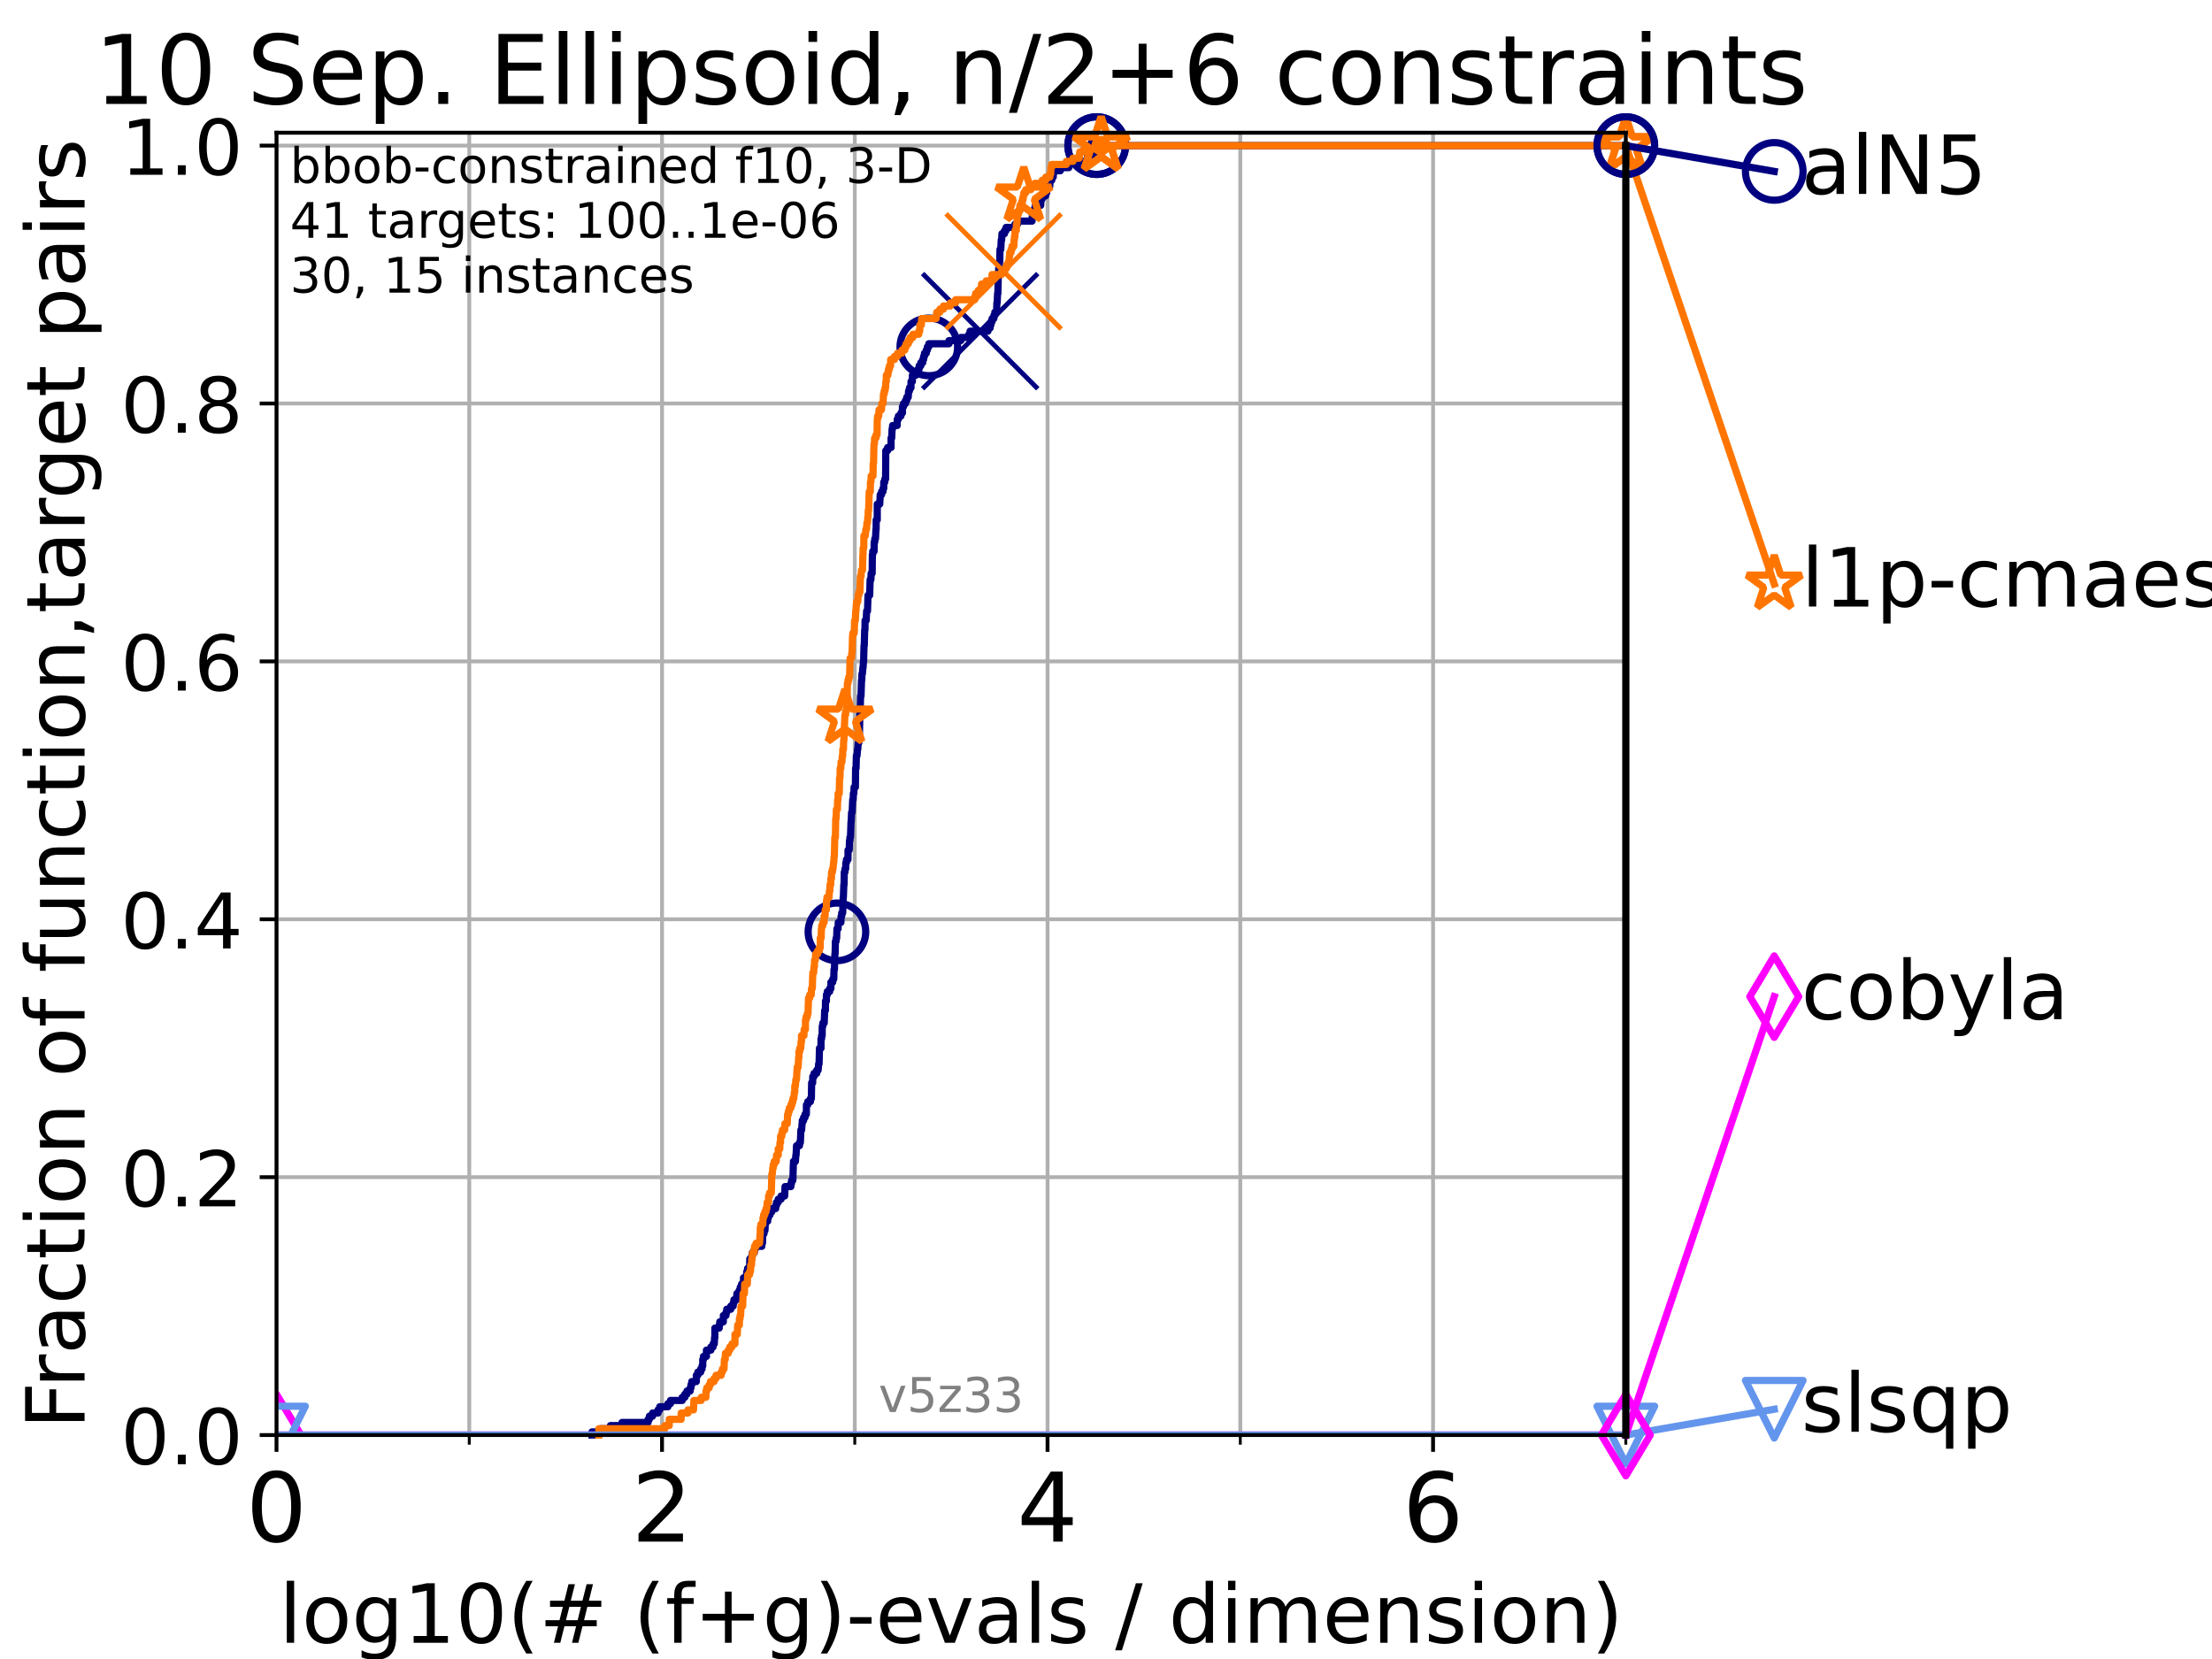 <?xml version="1.0" encoding="utf-8" standalone="no"?>
<!DOCTYPE svg PUBLIC "-//W3C//DTD SVG 1.1//EN"
  "http://www.w3.org/Graphics/SVG/1.1/DTD/svg11.dtd">
<!-- Created with matplotlib (https://matplotlib.org/) -->
<svg height="345.6pt" version="1.1" viewBox="0 0 460.8 345.6" width="460.8pt" xmlns="http://www.w3.org/2000/svg" xmlns:xlink="http://www.w3.org/1999/xlink">
 <defs>
  <style type="text/css">*{stroke-linecap:butt;stroke-linejoin:round;}</style>
 </defs>
 <g id="figure_1">
  <g id="patch_1">
   <path d="M 0 345.6 
L 460.8 345.6 
L 460.8 0 
L 0 0 
z
" style="fill:#ffffff;"/>
  </g>
  <g id="axes_1">
   <g id="patch_2">
    <path d="M 57.6 298.944 
L 338.688 298.944 
L 338.688 27.648 
L 57.6 27.648 
z
" style="fill:#ffffff;"/>
   </g>
   <g id="matplotlib.axis_1">
    <g id="xtick_1">
     <g id="line2d_1">
      <path clip-path="url(#p37ef17827c)" d="M 57.6 298.944 
L 57.6 27.648 
" style="fill:none;stroke:#b0b0b0;stroke-linecap:square;stroke-width:0.8;"/>
     </g>
     <g id="line2d_2">
      <defs>
       <path d="M 0 0 
L 0 3.5 
" id="ma24a12fc5f" style="stroke:#000000;stroke-width:0.8;"/>
      </defs>
      <g>
       <use style="stroke:#000000;stroke-width:0.8;" x="57.6" xlink:href="#ma24a12fc5f" y="298.944"/>
      </g>
     </g>
     <g id="text_1">
      <!-- 0 -->
      <g transform="translate(51.237 321.141)scale(0.2 -0.2)">
       <defs>
        <path d="M 31.781 66.406 
Q 24.172 66.406 20.328 58.906 
Q 16.5 51.422 16.5 36.375 
Q 16.5 21.391 20.328 13.891 
Q 24.172 6.391 31.781 6.391 
Q 39.453 6.391 43.281 13.891 
Q 47.125 21.391 47.125 36.375 
Q 47.125 51.422 43.281 58.906 
Q 39.453 66.406 31.781 66.406 
z
M 31.781 74.219 
Q 44.047 74.219 50.516 64.516 
Q 56.984 54.828 56.984 36.375 
Q 56.984 17.969 50.516 8.266 
Q 44.047 -1.422 31.781 -1.422 
Q 19.531 -1.422 13.062 8.266 
Q 6.594 17.969 6.594 36.375 
Q 6.594 54.828 13.062 64.516 
Q 19.531 74.219 31.781 74.219 
z
" id="DejaVuSans-48"/>
       </defs>
       <use xlink:href="#DejaVuSans-48"/>
      </g>
     </g>
    </g>
    <g id="xtick_2">
     <g id="line2d_3">
      <path clip-path="url(#p37ef17827c)" d="M 137.911 298.944 
L 137.911 27.648 
" style="fill:none;stroke:#b0b0b0;stroke-linecap:square;stroke-width:0.8;"/>
     </g>
     <g id="line2d_4">
      <g>
       <use style="stroke:#000000;stroke-width:0.8;" x="137.911" xlink:href="#ma24a12fc5f" y="298.944"/>
      </g>
     </g>
     <g id="text_2">
      <!-- 2 -->
      <g transform="translate(131.548 321.141)scale(0.2 -0.2)">
       <defs>
        <path d="M 19.188 8.297 
L 53.609 8.297 
L 53.609 0 
L 7.328 0 
L 7.328 8.297 
Q 12.938 14.109 22.625 23.891 
Q 32.328 33.688 34.812 36.531 
Q 39.547 41.844 41.422 45.531 
Q 43.312 49.219 43.312 52.781 
Q 43.312 58.594 39.234 62.25 
Q 35.156 65.922 28.609 65.922 
Q 23.969 65.922 18.812 64.312 
Q 13.672 62.703 7.812 59.422 
L 7.812 69.391 
Q 13.766 71.781 18.938 73 
Q 24.125 74.219 28.422 74.219 
Q 39.75 74.219 46.484 68.547 
Q 53.219 62.891 53.219 53.422 
Q 53.219 48.922 51.531 44.891 
Q 49.859 40.875 45.406 35.406 
Q 44.188 33.984 37.641 27.219 
Q 31.109 20.453 19.188 8.297 
z
" id="DejaVuSans-50"/>
       </defs>
       <use xlink:href="#DejaVuSans-50"/>
      </g>
     </g>
    </g>
    <g id="xtick_3">
     <g id="line2d_5">
      <path clip-path="url(#p37ef17827c)" d="M 218.222 298.944 
L 218.222 27.648 
" style="fill:none;stroke:#b0b0b0;stroke-linecap:square;stroke-width:0.8;"/>
     </g>
     <g id="line2d_6">
      <g>
       <use style="stroke:#000000;stroke-width:0.8;" x="218.222" xlink:href="#ma24a12fc5f" y="298.944"/>
      </g>
     </g>
     <g id="text_3">
      <!-- 4 -->
      <g transform="translate(211.859 321.141)scale(0.2 -0.2)">
       <defs>
        <path d="M 37.797 64.312 
L 12.891 25.391 
L 37.797 25.391 
z
M 35.203 72.906 
L 47.609 72.906 
L 47.609 25.391 
L 58.016 25.391 
L 58.016 17.188 
L 47.609 17.188 
L 47.609 0 
L 37.797 0 
L 37.797 17.188 
L 4.891 17.188 
L 4.891 26.703 
z
" id="DejaVuSans-52"/>
       </defs>
       <use xlink:href="#DejaVuSans-52"/>
      </g>
     </g>
    </g>
    <g id="xtick_4">
     <g id="line2d_7">
      <path clip-path="url(#p37ef17827c)" d="M 298.533 298.944 
L 298.533 27.648 
" style="fill:none;stroke:#b0b0b0;stroke-linecap:square;stroke-width:0.8;"/>
     </g>
     <g id="line2d_8">
      <g>
       <use style="stroke:#000000;stroke-width:0.8;" x="298.533" xlink:href="#ma24a12fc5f" y="298.944"/>
      </g>
     </g>
     <g id="text_4">
      <!-- 6 -->
      <g transform="translate(292.17 321.141)scale(0.2 -0.2)">
       <defs>
        <path d="M 33.016 40.375 
Q 26.375 40.375 22.484 35.828 
Q 18.609 31.297 18.609 23.391 
Q 18.609 15.531 22.484 10.953 
Q 26.375 6.391 33.016 6.391 
Q 39.656 6.391 43.531 10.953 
Q 47.406 15.531 47.406 23.391 
Q 47.406 31.297 43.531 35.828 
Q 39.656 40.375 33.016 40.375 
z
M 52.594 71.297 
L 52.594 62.312 
Q 48.875 64.062 45.094 64.984 
Q 41.312 65.922 37.594 65.922 
Q 27.828 65.922 22.672 59.328 
Q 17.531 52.734 16.797 39.406 
Q 19.672 43.656 24.016 45.922 
Q 28.375 48.188 33.594 48.188 
Q 44.578 48.188 50.953 41.516 
Q 57.328 34.859 57.328 23.391 
Q 57.328 12.156 50.688 5.359 
Q 44.047 -1.422 33.016 -1.422 
Q 20.359 -1.422 13.672 8.266 
Q 6.984 17.969 6.984 36.375 
Q 6.984 53.656 15.188 63.938 
Q 23.391 74.219 37.203 74.219 
Q 40.922 74.219 44.703 73.484 
Q 48.484 72.75 52.594 71.297 
z
" id="DejaVuSans-54"/>
       </defs>
       <use xlink:href="#DejaVuSans-54"/>
      </g>
     </g>
    </g>
    <g id="xtick_5">
     <g id="line2d_9">
      <path clip-path="url(#p37ef17827c)" d="M 97.755 298.944 
L 97.755 27.648 
" style="fill:none;stroke:#b0b0b0;stroke-linecap:square;stroke-width:0.8;"/>
     </g>
     <g id="line2d_10">
      <defs>
       <path d="M 0 0 
L 0 2 
" id="md69dbf02e6" style="stroke:#000000;stroke-width:0.6;"/>
      </defs>
      <g>
       <use style="stroke:#000000;stroke-width:0.6;" x="97.755" xlink:href="#md69dbf02e6" y="298.944"/>
      </g>
     </g>
    </g>
    <g id="xtick_6">
     <g id="line2d_11">
      <path clip-path="url(#p37ef17827c)" d="M 178.066 298.944 
L 178.066 27.648 
" style="fill:none;stroke:#b0b0b0;stroke-linecap:square;stroke-width:0.8;"/>
     </g>
     <g id="line2d_12">
      <g>
       <use style="stroke:#000000;stroke-width:0.6;" x="178.066" xlink:href="#md69dbf02e6" y="298.944"/>
      </g>
     </g>
    </g>
    <g id="xtick_7">
     <g id="line2d_13">
      <path clip-path="url(#p37ef17827c)" d="M 258.377 298.944 
L 258.377 27.648 
" style="fill:none;stroke:#b0b0b0;stroke-linecap:square;stroke-width:0.8;"/>
     </g>
     <g id="line2d_14">
      <g>
       <use style="stroke:#000000;stroke-width:0.6;" x="258.377" xlink:href="#md69dbf02e6" y="298.944"/>
      </g>
     </g>
    </g>
    <g id="xtick_8">
     <g id="line2d_15">
      <path clip-path="url(#p37ef17827c)" d="M 338.688 298.944 
L 338.688 27.648 
" style="fill:none;stroke:#b0b0b0;stroke-linecap:square;stroke-width:0.8;"/>
     </g>
     <g id="line2d_16">
      <g>
       <use style="stroke:#000000;stroke-width:0.6;" x="338.688" xlink:href="#md69dbf02e6" y="298.944"/>
      </g>
     </g>
    </g>
    <g id="text_5">
     <!-- log10(# (f+g)-evals / dimension) -->
     <g transform="translate(58.145 342.218)scale(0.17 -0.17)">
      <defs>
       <path d="M 9.422 75.984 
L 18.406 75.984 
L 18.406 0 
L 9.422 0 
z
" id="DejaVuSans-108"/>
       <path d="M 30.609 48.391 
Q 23.391 48.391 19.188 42.75 
Q 14.984 37.109 14.984 27.297 
Q 14.984 17.484 19.156 11.844 
Q 23.344 6.203 30.609 6.203 
Q 37.797 6.203 41.984 11.859 
Q 46.188 17.531 46.188 27.297 
Q 46.188 37.016 41.984 42.703 
Q 37.797 48.391 30.609 48.391 
z
M 30.609 56 
Q 42.328 56 49.016 48.375 
Q 55.719 40.766 55.719 27.297 
Q 55.719 13.875 49.016 6.219 
Q 42.328 -1.422 30.609 -1.422 
Q 18.844 -1.422 12.172 6.219 
Q 5.516 13.875 5.516 27.297 
Q 5.516 40.766 12.172 48.375 
Q 18.844 56 30.609 56 
z
" id="DejaVuSans-111"/>
       <path d="M 45.406 27.984 
Q 45.406 37.75 41.375 43.109 
Q 37.359 48.484 30.078 48.484 
Q 22.859 48.484 18.828 43.109 
Q 14.797 37.75 14.797 27.984 
Q 14.797 18.266 18.828 12.891 
Q 22.859 7.516 30.078 7.516 
Q 37.359 7.516 41.375 12.891 
Q 45.406 18.266 45.406 27.984 
z
M 54.391 6.781 
Q 54.391 -7.172 48.188 -13.984 
Q 42 -20.797 29.203 -20.797 
Q 24.469 -20.797 20.266 -20.094 
Q 16.062 -19.391 12.109 -17.922 
L 12.109 -9.188 
Q 16.062 -11.328 19.922 -12.344 
Q 23.781 -13.375 27.781 -13.375 
Q 36.625 -13.375 41.016 -8.766 
Q 45.406 -4.156 45.406 5.172 
L 45.406 9.625 
Q 42.625 4.781 38.281 2.391 
Q 33.938 0 27.875 0 
Q 17.828 0 11.672 7.656 
Q 5.516 15.328 5.516 27.984 
Q 5.516 40.672 11.672 48.328 
Q 17.828 56 27.875 56 
Q 33.938 56 38.281 53.609 
Q 42.625 51.219 45.406 46.391 
L 45.406 54.688 
L 54.391 54.688 
z
" id="DejaVuSans-103"/>
       <path d="M 12.406 8.297 
L 28.516 8.297 
L 28.516 63.922 
L 10.984 60.406 
L 10.984 69.391 
L 28.422 72.906 
L 38.281 72.906 
L 38.281 8.297 
L 54.391 8.297 
L 54.391 0 
L 12.406 0 
z
" id="DejaVuSans-49"/>
       <path d="M 31 75.875 
Q 24.469 64.656 21.281 53.656 
Q 18.109 42.672 18.109 31.391 
Q 18.109 20.125 21.312 9.062 
Q 24.516 -2 31 -13.188 
L 23.188 -13.188 
Q 15.875 -1.703 12.234 9.375 
Q 8.594 20.453 8.594 31.391 
Q 8.594 42.281 12.203 53.312 
Q 15.828 64.359 23.188 75.875 
z
" id="DejaVuSans-40"/>
       <path d="M 51.125 44 
L 36.922 44 
L 32.812 27.688 
L 47.125 27.688 
z
M 43.797 71.781 
L 38.719 51.516 
L 52.984 51.516 
L 58.109 71.781 
L 65.922 71.781 
L 60.891 51.516 
L 76.125 51.516 
L 76.125 44 
L 58.984 44 
L 54.984 27.688 
L 70.516 27.688 
L 70.516 20.219 
L 53.078 20.219 
L 48 0 
L 40.188 0 
L 45.219 20.219 
L 30.906 20.219 
L 25.875 0 
L 18.016 0 
L 23.094 20.219 
L 7.719 20.219 
L 7.719 27.688 
L 24.906 27.688 
L 29 44 
L 13.281 44 
L 13.281 51.516 
L 30.906 51.516 
L 35.891 71.781 
z
" id="DejaVuSans-35"/>
       <path id="DejaVuSans-32"/>
       <path d="M 37.109 75.984 
L 37.109 68.5 
L 28.516 68.5 
Q 23.688 68.5 21.797 66.547 
Q 19.922 64.594 19.922 59.516 
L 19.922 54.688 
L 34.719 54.688 
L 34.719 47.703 
L 19.922 47.703 
L 19.922 0 
L 10.891 0 
L 10.891 47.703 
L 2.297 47.703 
L 2.297 54.688 
L 10.891 54.688 
L 10.891 58.5 
Q 10.891 67.625 15.141 71.797 
Q 19.391 75.984 28.609 75.984 
z
" id="DejaVuSans-102"/>
       <path d="M 46 62.703 
L 46 35.5 
L 73.188 35.5 
L 73.188 27.203 
L 46 27.203 
L 46 0 
L 37.797 0 
L 37.797 27.203 
L 10.594 27.203 
L 10.594 35.5 
L 37.797 35.5 
L 37.797 62.703 
z
" id="DejaVuSans-43"/>
       <path d="M 8.016 75.875 
L 15.828 75.875 
Q 23.141 64.359 26.781 53.312 
Q 30.422 42.281 30.422 31.391 
Q 30.422 20.453 26.781 9.375 
Q 23.141 -1.703 15.828 -13.188 
L 8.016 -13.188 
Q 14.5 -2 17.703 9.062 
Q 20.906 20.125 20.906 31.391 
Q 20.906 42.672 17.703 53.656 
Q 14.5 64.656 8.016 75.875 
z
" id="DejaVuSans-41"/>
       <path d="M 4.891 31.391 
L 31.203 31.391 
L 31.203 23.391 
L 4.891 23.391 
z
" id="DejaVuSans-45"/>
       <path d="M 56.203 29.594 
L 56.203 25.203 
L 14.891 25.203 
Q 15.484 15.922 20.484 11.062 
Q 25.484 6.203 34.422 6.203 
Q 39.594 6.203 44.453 7.469 
Q 49.312 8.734 54.109 11.281 
L 54.109 2.781 
Q 49.266 0.734 44.188 -0.344 
Q 39.109 -1.422 33.891 -1.422 
Q 20.797 -1.422 13.156 6.188 
Q 5.516 13.812 5.516 26.812 
Q 5.516 40.234 12.766 48.109 
Q 20.016 56 32.328 56 
Q 43.359 56 49.781 48.891 
Q 56.203 41.797 56.203 29.594 
z
M 47.219 32.234 
Q 47.125 39.594 43.094 43.984 
Q 39.062 48.391 32.422 48.391 
Q 24.906 48.391 20.391 44.141 
Q 15.875 39.891 15.188 32.172 
z
" id="DejaVuSans-101"/>
       <path d="M 2.984 54.688 
L 12.5 54.688 
L 29.594 8.797 
L 46.688 54.688 
L 56.203 54.688 
L 35.688 0 
L 23.484 0 
z
" id="DejaVuSans-118"/>
       <path d="M 34.281 27.484 
Q 23.391 27.484 19.188 25 
Q 14.984 22.516 14.984 16.5 
Q 14.984 11.719 18.141 8.906 
Q 21.297 6.109 26.703 6.109 
Q 34.188 6.109 38.703 11.406 
Q 43.219 16.703 43.219 25.484 
L 43.219 27.484 
z
M 52.203 31.203 
L 52.203 0 
L 43.219 0 
L 43.219 8.297 
Q 40.141 3.328 35.547 0.953 
Q 30.953 -1.422 24.312 -1.422 
Q 15.922 -1.422 10.953 3.297 
Q 6 8.016 6 15.922 
Q 6 25.141 12.172 29.828 
Q 18.359 34.516 30.609 34.516 
L 43.219 34.516 
L 43.219 35.406 
Q 43.219 41.609 39.141 45 
Q 35.062 48.391 27.688 48.391 
Q 23 48.391 18.547 47.266 
Q 14.109 46.141 10.016 43.891 
L 10.016 52.203 
Q 14.938 54.109 19.578 55.047 
Q 24.219 56 28.609 56 
Q 40.484 56 46.344 49.844 
Q 52.203 43.703 52.203 31.203 
z
" id="DejaVuSans-97"/>
       <path d="M 44.281 53.078 
L 44.281 44.578 
Q 40.484 46.531 36.375 47.5 
Q 32.281 48.484 27.875 48.484 
Q 21.188 48.484 17.844 46.438 
Q 14.5 44.391 14.5 40.281 
Q 14.5 37.156 16.891 35.375 
Q 19.281 33.594 26.516 31.984 
L 29.594 31.297 
Q 39.156 29.25 43.188 25.516 
Q 47.219 21.781 47.219 15.094 
Q 47.219 7.469 41.188 3.016 
Q 35.156 -1.422 24.609 -1.422 
Q 20.219 -1.422 15.453 -0.562 
Q 10.688 0.297 5.422 2 
L 5.422 11.281 
Q 10.406 8.688 15.234 7.391 
Q 20.062 6.109 24.812 6.109 
Q 31.156 6.109 34.562 8.281 
Q 37.984 10.453 37.984 14.406 
Q 37.984 18.062 35.516 20.016 
Q 33.062 21.969 24.703 23.781 
L 21.578 24.516 
Q 13.234 26.266 9.516 29.906 
Q 5.812 33.547 5.812 39.891 
Q 5.812 47.609 11.281 51.797 
Q 16.75 56 26.812 56 
Q 31.781 56 36.172 55.266 
Q 40.578 54.547 44.281 53.078 
z
" id="DejaVuSans-115"/>
       <path d="M 25.391 72.906 
L 33.688 72.906 
L 8.297 -9.281 
L 0 -9.281 
z
" id="DejaVuSans-47"/>
       <path d="M 45.406 46.391 
L 45.406 75.984 
L 54.391 75.984 
L 54.391 0 
L 45.406 0 
L 45.406 8.203 
Q 42.578 3.328 38.25 0.953 
Q 33.938 -1.422 27.875 -1.422 
Q 17.969 -1.422 11.734 6.484 
Q 5.516 14.406 5.516 27.297 
Q 5.516 40.188 11.734 48.094 
Q 17.969 56 27.875 56 
Q 33.938 56 38.25 53.625 
Q 42.578 51.266 45.406 46.391 
z
M 14.797 27.297 
Q 14.797 17.391 18.875 11.75 
Q 22.953 6.109 30.078 6.109 
Q 37.203 6.109 41.297 11.75 
Q 45.406 17.391 45.406 27.297 
Q 45.406 37.203 41.297 42.844 
Q 37.203 48.484 30.078 48.484 
Q 22.953 48.484 18.875 42.844 
Q 14.797 37.203 14.797 27.297 
z
" id="DejaVuSans-100"/>
       <path d="M 9.422 54.688 
L 18.406 54.688 
L 18.406 0 
L 9.422 0 
z
M 9.422 75.984 
L 18.406 75.984 
L 18.406 64.594 
L 9.422 64.594 
z
" id="DejaVuSans-105"/>
       <path d="M 52 44.188 
Q 55.375 50.25 60.062 53.125 
Q 64.75 56 71.094 56 
Q 79.641 56 84.281 50.016 
Q 88.922 44.047 88.922 33.016 
L 88.922 0 
L 79.891 0 
L 79.891 32.719 
Q 79.891 40.578 77.094 44.375 
Q 74.312 48.188 68.609 48.188 
Q 61.625 48.188 57.562 43.547 
Q 53.516 38.922 53.516 30.906 
L 53.516 0 
L 44.484 0 
L 44.484 32.719 
Q 44.484 40.625 41.703 44.406 
Q 38.922 48.188 33.109 48.188 
Q 26.219 48.188 22.156 43.531 
Q 18.109 38.875 18.109 30.906 
L 18.109 0 
L 9.078 0 
L 9.078 54.688 
L 18.109 54.688 
L 18.109 46.188 
Q 21.188 51.219 25.484 53.609 
Q 29.781 56 35.688 56 
Q 41.656 56 45.828 52.969 
Q 50 49.953 52 44.188 
z
" id="DejaVuSans-109"/>
       <path d="M 54.891 33.016 
L 54.891 0 
L 45.906 0 
L 45.906 32.719 
Q 45.906 40.484 42.875 44.328 
Q 39.844 48.188 33.797 48.188 
Q 26.516 48.188 22.312 43.547 
Q 18.109 38.922 18.109 30.906 
L 18.109 0 
L 9.078 0 
L 9.078 54.688 
L 18.109 54.688 
L 18.109 46.188 
Q 21.344 51.125 25.703 53.562 
Q 30.078 56 35.797 56 
Q 45.219 56 50.047 50.172 
Q 54.891 44.344 54.891 33.016 
z
" id="DejaVuSans-110"/>
      </defs>
      <use xlink:href="#DejaVuSans-108"/>
      <use x="27.783" xlink:href="#DejaVuSans-111"/>
      <use x="88.965" xlink:href="#DejaVuSans-103"/>
      <use x="152.441" xlink:href="#DejaVuSans-49"/>
      <use x="216.064" xlink:href="#DejaVuSans-48"/>
      <use x="279.688" xlink:href="#DejaVuSans-40"/>
      <use x="318.701" xlink:href="#DejaVuSans-35"/>
      <use x="402.49" xlink:href="#DejaVuSans-32"/>
      <use x="434.277" xlink:href="#DejaVuSans-40"/>
      <use x="473.291" xlink:href="#DejaVuSans-102"/>
      <use x="508.496" xlink:href="#DejaVuSans-43"/>
      <use x="592.285" xlink:href="#DejaVuSans-103"/>
      <use x="655.762" xlink:href="#DejaVuSans-41"/>
      <use x="694.775" xlink:href="#DejaVuSans-45"/>
      <use x="730.859" xlink:href="#DejaVuSans-101"/>
      <use x="792.383" xlink:href="#DejaVuSans-118"/>
      <use x="851.562" xlink:href="#DejaVuSans-97"/>
      <use x="912.842" xlink:href="#DejaVuSans-108"/>
      <use x="940.625" xlink:href="#DejaVuSans-115"/>
      <use x="992.725" xlink:href="#DejaVuSans-32"/>
      <use x="1024.512" xlink:href="#DejaVuSans-47"/>
      <use x="1058.203" xlink:href="#DejaVuSans-32"/>
      <use x="1089.99" xlink:href="#DejaVuSans-100"/>
      <use x="1153.467" xlink:href="#DejaVuSans-105"/>
      <use x="1181.25" xlink:href="#DejaVuSans-109"/>
      <use x="1278.662" xlink:href="#DejaVuSans-101"/>
      <use x="1340.186" xlink:href="#DejaVuSans-110"/>
      <use x="1403.564" xlink:href="#DejaVuSans-115"/>
      <use x="1455.664" xlink:href="#DejaVuSans-105"/>
      <use x="1483.447" xlink:href="#DejaVuSans-111"/>
      <use x="1544.629" xlink:href="#DejaVuSans-110"/>
      <use x="1608.008" xlink:href="#DejaVuSans-41"/>
     </g>
    </g>
   </g>
   <g id="matplotlib.axis_2">
    <g id="ytick_1">
     <g id="line2d_17">
      <path clip-path="url(#p37ef17827c)" d="M 57.6 298.944 
L 338.688 298.944 
" style="fill:none;stroke:#b0b0b0;stroke-linecap:square;stroke-width:0.8;"/>
     </g>
     <g id="line2d_18">
      <defs>
       <path d="M 0 0 
L -3.5 0 
" id="m2c2ca670de" style="stroke:#000000;stroke-width:0.8;"/>
      </defs>
      <g>
       <use style="stroke:#000000;stroke-width:0.8;" x="57.6" xlink:href="#m2c2ca670de" y="298.944"/>
      </g>
     </g>
     <g id="text_6">
      <!-- 0.0 -->
      <g transform="translate(25.155 305.023)scale(0.16 -0.16)">
       <defs>
        <path d="M 10.688 12.406 
L 21 12.406 
L 21 0 
L 10.688 0 
z
" id="DejaVuSans-46"/>
       </defs>
       <use xlink:href="#DejaVuSans-48"/>
       <use x="63.623" xlink:href="#DejaVuSans-46"/>
       <use x="95.41" xlink:href="#DejaVuSans-48"/>
      </g>
     </g>
    </g>
    <g id="ytick_2">
     <g id="line2d_19">
      <path clip-path="url(#p37ef17827c)" d="M 57.6 245.222 
L 338.688 245.222 
" style="fill:none;stroke:#b0b0b0;stroke-linecap:square;stroke-width:0.8;"/>
     </g>
     <g id="line2d_20">
      <g>
       <use style="stroke:#000000;stroke-width:0.8;" x="57.6" xlink:href="#m2c2ca670de" y="245.222"/>
      </g>
     </g>
     <g id="text_7">
      <!-- 0.2 -->
      <g transform="translate(25.155 251.301)scale(0.16 -0.16)">
       <use xlink:href="#DejaVuSans-48"/>
       <use x="63.623" xlink:href="#DejaVuSans-46"/>
       <use x="95.41" xlink:href="#DejaVuSans-50"/>
      </g>
     </g>
    </g>
    <g id="ytick_3">
     <g id="line2d_21">
      <path clip-path="url(#p37ef17827c)" d="M 57.6 191.5 
L 338.688 191.5 
" style="fill:none;stroke:#b0b0b0;stroke-linecap:square;stroke-width:0.8;"/>
     </g>
     <g id="line2d_22">
      <g>
       <use style="stroke:#000000;stroke-width:0.8;" x="57.6" xlink:href="#m2c2ca670de" y="191.5"/>
      </g>
     </g>
     <g id="text_8">
      <!-- 0.4 -->
      <g transform="translate(25.155 197.579)scale(0.16 -0.16)">
       <use xlink:href="#DejaVuSans-48"/>
       <use x="63.623" xlink:href="#DejaVuSans-46"/>
       <use x="95.41" xlink:href="#DejaVuSans-52"/>
      </g>
     </g>
    </g>
    <g id="ytick_4">
     <g id="line2d_23">
      <path clip-path="url(#p37ef17827c)" d="M 57.6 137.778 
L 338.688 137.778 
" style="fill:none;stroke:#b0b0b0;stroke-linecap:square;stroke-width:0.8;"/>
     </g>
     <g id="line2d_24">
      <g>
       <use style="stroke:#000000;stroke-width:0.8;" x="57.6" xlink:href="#m2c2ca670de" y="137.778"/>
      </g>
     </g>
     <g id="text_9">
      <!-- 0.6 -->
      <g transform="translate(25.155 143.857)scale(0.16 -0.16)">
       <use xlink:href="#DejaVuSans-48"/>
       <use x="63.623" xlink:href="#DejaVuSans-46"/>
       <use x="95.41" xlink:href="#DejaVuSans-54"/>
      </g>
     </g>
    </g>
    <g id="ytick_5">
     <g id="line2d_25">
      <path clip-path="url(#p37ef17827c)" d="M 57.6 84.056 
L 338.688 84.056 
" style="fill:none;stroke:#b0b0b0;stroke-linecap:square;stroke-width:0.8;"/>
     </g>
     <g id="line2d_26">
      <g>
       <use style="stroke:#000000;stroke-width:0.8;" x="57.6" xlink:href="#m2c2ca670de" y="84.056"/>
      </g>
     </g>
     <g id="text_10">
      <!-- 0.8 -->
      <g transform="translate(25.155 90.135)scale(0.16 -0.16)">
       <defs>
        <path d="M 31.781 34.625 
Q 24.75 34.625 20.719 30.859 
Q 16.703 27.094 16.703 20.516 
Q 16.703 13.922 20.719 10.156 
Q 24.75 6.391 31.781 6.391 
Q 38.812 6.391 42.859 10.172 
Q 46.922 13.969 46.922 20.516 
Q 46.922 27.094 42.891 30.859 
Q 38.875 34.625 31.781 34.625 
z
M 21.922 38.812 
Q 15.578 40.375 12.031 44.719 
Q 8.5 49.078 8.5 55.328 
Q 8.5 64.062 14.719 69.141 
Q 20.953 74.219 31.781 74.219 
Q 42.672 74.219 48.875 69.141 
Q 55.078 64.062 55.078 55.328 
Q 55.078 49.078 51.531 44.719 
Q 48 40.375 41.703 38.812 
Q 48.828 37.156 52.797 32.312 
Q 56.781 27.484 56.781 20.516 
Q 56.781 9.906 50.312 4.234 
Q 43.844 -1.422 31.781 -1.422 
Q 19.734 -1.422 13.25 4.234 
Q 6.781 9.906 6.781 20.516 
Q 6.781 27.484 10.781 32.312 
Q 14.797 37.156 21.922 38.812 
z
M 18.312 54.391 
Q 18.312 48.734 21.844 45.562 
Q 25.391 42.391 31.781 42.391 
Q 38.141 42.391 41.719 45.562 
Q 45.312 48.734 45.312 54.391 
Q 45.312 60.062 41.719 63.234 
Q 38.141 66.406 31.781 66.406 
Q 25.391 66.406 21.844 63.234 
Q 18.312 60.062 18.312 54.391 
z
" id="DejaVuSans-56"/>
       </defs>
       <use xlink:href="#DejaVuSans-48"/>
       <use x="63.623" xlink:href="#DejaVuSans-46"/>
       <use x="95.41" xlink:href="#DejaVuSans-56"/>
      </g>
     </g>
    </g>
    <g id="ytick_6">
     <g id="line2d_27">
      <path clip-path="url(#p37ef17827c)" d="M 57.6 30.334 
L 338.688 30.334 
" style="fill:none;stroke:#b0b0b0;stroke-linecap:square;stroke-width:0.8;"/>
     </g>
     <g id="line2d_28">
      <g>
       <use style="stroke:#000000;stroke-width:0.8;" x="57.6" xlink:href="#m2c2ca670de" y="30.334"/>
      </g>
     </g>
     <g id="text_11">
      <!-- 1.0 -->
      <g transform="translate(25.155 36.413)scale(0.16 -0.16)">
       <use xlink:href="#DejaVuSans-49"/>
       <use x="63.623" xlink:href="#DejaVuSans-46"/>
       <use x="95.41" xlink:href="#DejaVuSans-48"/>
      </g>
     </g>
    </g>
    <g id="text_12">
     <!-- Fraction of function,target pairs -->
     <g transform="translate(17.62 297.681)rotate(-90)scale(0.17 -0.17)">
      <defs>
       <path d="M 9.812 72.906 
L 51.703 72.906 
L 51.703 64.594 
L 19.672 64.594 
L 19.672 43.109 
L 48.578 43.109 
L 48.578 34.812 
L 19.672 34.812 
L 19.672 0 
L 9.812 0 
z
" id="DejaVuSans-70"/>
       <path d="M 41.109 46.297 
Q 39.594 47.172 37.812 47.578 
Q 36.031 48 33.891 48 
Q 26.266 48 22.188 43.047 
Q 18.109 38.094 18.109 28.812 
L 18.109 0 
L 9.078 0 
L 9.078 54.688 
L 18.109 54.688 
L 18.109 46.188 
Q 20.953 51.172 25.484 53.578 
Q 30.031 56 36.531 56 
Q 37.453 56 38.578 55.875 
Q 39.703 55.766 41.062 55.516 
z
" id="DejaVuSans-114"/>
       <path d="M 48.781 52.594 
L 48.781 44.188 
Q 44.969 46.297 41.141 47.344 
Q 37.312 48.391 33.406 48.391 
Q 24.656 48.391 19.812 42.844 
Q 14.984 37.312 14.984 27.297 
Q 14.984 17.281 19.812 11.734 
Q 24.656 6.203 33.406 6.203 
Q 37.312 6.203 41.141 7.25 
Q 44.969 8.297 48.781 10.406 
L 48.781 2.094 
Q 45.016 0.344 40.984 -0.531 
Q 36.969 -1.422 32.422 -1.422 
Q 20.062 -1.422 12.781 6.344 
Q 5.516 14.109 5.516 27.297 
Q 5.516 40.672 12.859 48.328 
Q 20.219 56 33.016 56 
Q 37.156 56 41.109 55.141 
Q 45.062 54.297 48.781 52.594 
z
" id="DejaVuSans-99"/>
       <path d="M 18.312 70.219 
L 18.312 54.688 
L 36.812 54.688 
L 36.812 47.703 
L 18.312 47.703 
L 18.312 18.016 
Q 18.312 11.328 20.141 9.422 
Q 21.969 7.516 27.594 7.516 
L 36.812 7.516 
L 36.812 0 
L 27.594 0 
Q 17.188 0 13.234 3.875 
Q 9.281 7.766 9.281 18.016 
L 9.281 47.703 
L 2.688 47.703 
L 2.688 54.688 
L 9.281 54.688 
L 9.281 70.219 
z
" id="DejaVuSans-116"/>
       <path d="M 8.5 21.578 
L 8.5 54.688 
L 17.484 54.688 
L 17.484 21.922 
Q 17.484 14.156 20.5 10.266 
Q 23.531 6.391 29.594 6.391 
Q 36.859 6.391 41.078 11.031 
Q 45.312 15.672 45.312 23.688 
L 45.312 54.688 
L 54.297 54.688 
L 54.297 0 
L 45.312 0 
L 45.312 8.406 
Q 42.047 3.422 37.719 1 
Q 33.406 -1.422 27.688 -1.422 
Q 18.266 -1.422 13.375 4.438 
Q 8.5 10.297 8.5 21.578 
z
M 31.109 56 
z
" id="DejaVuSans-117"/>
       <path d="M 11.719 12.406 
L 22.016 12.406 
L 22.016 4 
L 14.016 -11.625 
L 7.719 -11.625 
L 11.719 4 
z
" id="DejaVuSans-44"/>
       <path d="M 18.109 8.203 
L 18.109 -20.797 
L 9.078 -20.797 
L 9.078 54.688 
L 18.109 54.688 
L 18.109 46.391 
Q 20.953 51.266 25.266 53.625 
Q 29.594 56 35.594 56 
Q 45.562 56 51.781 48.094 
Q 58.016 40.188 58.016 27.297 
Q 58.016 14.406 51.781 6.484 
Q 45.562 -1.422 35.594 -1.422 
Q 29.594 -1.422 25.266 0.953 
Q 20.953 3.328 18.109 8.203 
z
M 48.688 27.297 
Q 48.688 37.203 44.609 42.844 
Q 40.531 48.484 33.406 48.484 
Q 26.266 48.484 22.188 42.844 
Q 18.109 37.203 18.109 27.297 
Q 18.109 17.391 22.188 11.75 
Q 26.266 6.109 33.406 6.109 
Q 40.531 6.109 44.609 11.75 
Q 48.688 17.391 48.688 27.297 
z
" id="DejaVuSans-112"/>
      </defs>
      <use xlink:href="#DejaVuSans-70"/>
      <use x="50.27" xlink:href="#DejaVuSans-114"/>
      <use x="91.383" xlink:href="#DejaVuSans-97"/>
      <use x="152.662" xlink:href="#DejaVuSans-99"/>
      <use x="207.643" xlink:href="#DejaVuSans-116"/>
      <use x="246.852" xlink:href="#DejaVuSans-105"/>
      <use x="274.635" xlink:href="#DejaVuSans-111"/>
      <use x="335.816" xlink:href="#DejaVuSans-110"/>
      <use x="399.195" xlink:href="#DejaVuSans-32"/>
      <use x="430.982" xlink:href="#DejaVuSans-111"/>
      <use x="492.164" xlink:href="#DejaVuSans-102"/>
      <use x="527.369" xlink:href="#DejaVuSans-32"/>
      <use x="559.156" xlink:href="#DejaVuSans-102"/>
      <use x="594.361" xlink:href="#DejaVuSans-117"/>
      <use x="657.74" xlink:href="#DejaVuSans-110"/>
      <use x="721.119" xlink:href="#DejaVuSans-99"/>
      <use x="776.1" xlink:href="#DejaVuSans-116"/>
      <use x="815.309" xlink:href="#DejaVuSans-105"/>
      <use x="843.092" xlink:href="#DejaVuSans-111"/>
      <use x="904.273" xlink:href="#DejaVuSans-110"/>
      <use x="967.652" xlink:href="#DejaVuSans-44"/>
      <use x="999.439" xlink:href="#DejaVuSans-116"/>
      <use x="1038.648" xlink:href="#DejaVuSans-97"/>
      <use x="1099.928" xlink:href="#DejaVuSans-114"/>
      <use x="1139.291" xlink:href="#DejaVuSans-103"/>
      <use x="1202.768" xlink:href="#DejaVuSans-101"/>
      <use x="1264.291" xlink:href="#DejaVuSans-116"/>
      <use x="1303.5" xlink:href="#DejaVuSans-32"/>
      <use x="1335.287" xlink:href="#DejaVuSans-112"/>
      <use x="1398.764" xlink:href="#DejaVuSans-97"/>
      <use x="1460.043" xlink:href="#DejaVuSans-105"/>
      <use x="1487.826" xlink:href="#DejaVuSans-114"/>
      <use x="1528.939" xlink:href="#DejaVuSans-115"/>
     </g>
    </g>
   </g>
   <g id="line2d_29">
    <defs>
     <path d="M 0 1.5 
C 0.398 1.5 0.779 1.342 1.061 1.061 
C 1.342 0.779 1.5 0.398 1.5 0 
C 1.5 -0.398 1.342 -0.779 1.061 -1.061 
C 0.779 -1.342 0.398 -1.5 0 -1.5 
C -0.398 -1.5 -0.779 -1.342 -1.061 -1.061 
C -1.342 -0.779 -1.5 -0.398 -1.5 0 
C -1.5 0.398 -1.342 0.779 -1.061 1.061 
C -0.779 1.342 -0.398 1.5 0 1.5 
z
" id="m3e17daae50" style="stroke:#000080;"/>
    </defs>
    <g>
     <use style="fill:#000080;stroke:#000080;" x="228.46" xlink:href="#m3e17daae50" y="30.334"/>
     <use style="fill:#000080;stroke:#000080;" x="228.46" xlink:href="#m3e17daae50" y="30.334"/>
    </g>
   </g>
   <g id="line2d_30">
    <path d="M 123.327 298.944 
L 123.327 298.289 
L 125.111 298.289 
L 125.111 297.634 
L 127.165 297.634 
L 127.165 296.979 
L 129.574 296.979 
L 129.574 296.323 
L 135.008 296.323 
L 135.008 295.668 
L 135.281 295.668 
L 135.281 295.013 
L 135.944 295.013 
L 135.944 294.358 
L 137.077 294.358 
L 137.077 293.703 
L 137.439 293.703 
L 137.439 293.048 
L 139.145 293.048 
L 139.145 292.393 
L 139.678 292.393 
L 139.678 291.737 
L 142.125 291.737 
L 142.125 291.082 
L 142.664 291.082 
L 142.664 290.427 
L 143.101 290.427 
L 143.101 289.772 
L 143.779 289.772 
L 143.779 289.117 
L 143.944 289.117 
L 143.944 288.462 
L 144.108 288.462 
L 144.108 287.807 
L 145.059 287.807 
L 145.059 286.496 
L 145.365 286.496 
L 145.365 285.841 
L 145.961 285.841 
L 145.961 285.186 
L 146.252 285.186 
L 146.252 284.531 
L 146.396 284.531 
L 146.396 283.22 
L 146.538 283.22 
L 146.538 282.565 
L 147.165 282.565 
L 147.165 281.255 
L 148.097 281.255 
L 148.097 280.6 
L 148.545 280.6 
L 148.545 279.945 
L 148.796 279.945 
L 148.858 278.634 
L 148.92 278.634 
L 148.92 276.669 
L 149.824 276.669 
L 149.824 276.014 
L 149.941 276.014 
L 149.941 275.359 
L 150.683 275.359 
L 150.683 274.048 
L 151.233 274.048 
L 151.233 273.393 
L 151.395 273.393 
L 151.395 272.738 
L 152.233 272.738 
L 152.233 272.083 
L 152.737 272.083 
L 152.737 271.428 
L 152.885 271.428 
L 152.885 270.773 
L 153.419 270.773 
L 153.514 269.462 
L 153.983 269.462 
L 153.983 268.807 
L 154.213 268.807 
L 154.213 268.152 
L 154.485 268.152 
L 154.485 267.497 
L 154.885 267.497 
L 154.885 266.187 
L 155.489 266.187 
L 155.574 264.876 
L 155.742 264.876 
L 155.742 264.221 
L 156.155 264.221 
L 156.196 262.256 
L 156.599 262.256 
L 156.599 261.601 
L 156.718 261.601 
L 156.718 260.946 
L 157.147 260.946 
L 157.147 260.29 
L 157.301 260.29 
L 157.301 259.635 
L 158.697 259.635 
L 158.697 258.98 
L 158.837 258.98 
L 158.907 257.015 
L 159.15 257.015 
L 159.15 256.36 
L 159.355 256.36 
L 159.457 254.394 
L 159.923 254.394 
L 159.923 253.739 
L 160.055 253.739 
L 160.055 253.084 
L 160.41 253.084 
L 160.41 252.429 
L 160.79 252.429 
L 160.79 251.773 
L 161.586 251.773 
L 161.586 251.118 
L 161.764 251.118 
L 161.764 250.463 
L 162.116 250.463 
L 162.116 249.808 
L 162.715 249.808 
L 162.715 249.153 
L 163.456 249.153 
L 163.536 247.187 
L 164.75 247.187 
L 164.75 246.532 
L 164.899 246.532 
L 164.899 245.877 
L 165.169 245.877 
L 165.266 242.601 
L 165.291 242.601 
L 165.291 241.946 
L 165.697 241.946 
L 165.791 240.636 
L 165.838 240.636 
L 165.932 238.671 
L 166.55 238.671 
L 166.55 238.015 
L 166.729 238.015 
L 166.84 235.395 
L 166.994 235.395 
L 167.082 234.085 
L 167.126 234.085 
L 167.126 233.429 
L 167.406 233.429 
L 167.406 232.774 
L 167.704 232.774 
L 167.704 232.119 
L 167.975 232.119 
L 167.996 230.154 
L 168.263 230.154 
L 168.263 229.499 
L 168.825 229.499 
L 168.825 228.843 
L 169.022 228.843 
L 169.08 225.568 
L 169.293 225.568 
L 169.312 224.257 
L 169.579 224.257 
L 169.579 223.602 
L 170.137 223.602 
L 170.137 222.947 
L 170.428 222.947 
L 170.536 221.637 
L 170.625 221.637 
L 170.714 218.361 
L 171.03 218.361 
L 171.03 216.396 
L 171.152 216.396 
L 171.152 215.74 
L 171.272 215.74 
L 171.289 213.775 
L 171.409 213.775 
L 171.409 213.12 
L 171.696 213.12 
L 171.796 210.499 
L 171.946 210.499 
L 171.962 208.534 
L 172.159 208.534 
L 172.159 207.224 
L 172.337 207.224 
L 172.337 206.568 
L 172.831 206.568 
L 172.831 205.913 
L 173.096 205.913 
L 173.096 204.603 
L 173.478 204.603 
L 173.478 203.948 
L 173.689 203.948 
L 173.733 201.982 
L 173.823 201.982 
L 173.926 198.707 
L 173.97 198.707 
L 174.029 196.086 
L 174.175 196.086 
L 174.175 195.431 
L 174.291 195.431 
L 174.348 193.465 
L 174.591 193.465 
L 174.62 192.155 
L 175.177 192.155 
L 175.218 190.845 
L 175.341 190.845 
L 175.341 190.19 
L 175.544 190.19 
L 175.651 186.914 
L 175.691 186.914 
L 175.784 184.293 
L 175.837 184.293 
L 175.877 181.673 
L 176.021 181.673 
L 176.021 181.018 
L 176.164 181.018 
L 176.203 179.707 
L 176.332 179.707 
L 176.332 179.052 
L 176.65 179.052 
L 176.663 177.087 
L 176.913 177.087 
L 176.962 175.121 
L 177.049 175.121 
L 177.049 174.466 
L 177.172 174.466 
L 177.282 171.191 
L 177.318 171.191 
L 177.403 169.225 
L 177.523 169.225 
L 177.631 166.604 
L 177.726 166.604 
L 177.773 165.294 
L 177.868 165.294 
L 177.926 163.984 
L 178.194 163.984 
L 178.24 160.053 
L 178.332 160.053 
L 178.4 157.432 
L 178.537 157.432 
L 178.627 156.122 
L 178.683 156.122 
L 178.773 154.812 
L 178.884 154.812 
L 178.917 152.846 
L 179.039 152.846 
L 179.148 147.605 
L 179.203 147.605 
L 179.268 144.985 
L 179.365 144.985 
L 179.473 141.709 
L 179.526 141.709 
L 179.558 140.399 
L 179.644 140.399 
L 179.75 139.088 
L 179.792 139.088 
L 179.876 137.778 
L 179.907 137.778 
L 179.991 134.502 
L 180.043 134.502 
L 180.126 131.227 
L 180.187 131.227 
L 180.208 129.261 
L 180.443 129.261 
L 180.534 127.296 
L 180.715 127.296 
L 180.824 124.02 
L 181.168 124.02 
L 181.265 120.744 
L 181.429 120.744 
L 181.477 119.434 
L 181.686 119.434 
L 181.733 115.503 
L 181.808 115.503 
L 181.808 114.848 
L 182.087 114.848 
L 182.115 112.883 
L 182.235 112.883 
L 182.235 112.227 
L 182.38 112.227 
L 182.471 110.262 
L 182.516 110.262 
L 182.525 108.296 
L 182.749 108.296 
L 182.749 105.021 
L 183.265 105.021 
L 183.369 103.055 
L 183.649 103.055 
L 183.649 102.4 
L 183.942 102.4 
L 183.942 101.745 
L 184.099 101.745 
L 184.099 100.435 
L 184.32 100.435 
L 184.32 99.78 
L 184.49 99.78 
L 184.522 93.883 
L 184.903 93.883 
L 184.903 93.228 
L 185.626 93.228 
L 185.626 91.263 
L 185.754 91.263 
L 185.844 89.297 
L 185.94 89.297 
L 185.94 88.642 
L 186.898 88.642 
L 186.912 87.332 
L 187.148 87.332 
L 187.148 86.677 
L 187.679 86.677 
L 187.679 86.022 
L 187.991 86.022 
L 187.991 84.711 
L 188.22 84.711 
L 188.22 84.056 
L 188.643 84.056 
L 188.643 83.401 
L 188.895 83.401 
L 188.895 82.746 
L 189.198 82.746 
L 189.278 81.435 
L 189.461 81.435 
L 189.461 80.78 
L 189.778 80.78 
L 189.778 79.47 
L 190.067 79.47 
L 190.067 78.16 
L 190.805 78.16 
L 190.805 77.505 
L 191.269 77.505 
L 191.269 76.849 
L 191.48 76.849 
L 191.48 76.194 
L 191.827 76.194 
L 191.827 75.539 
L 192.224 75.539 
L 192.224 74.884 
L 192.409 74.884 
L 192.409 74.229 
L 192.587 74.229 
L 192.587 73.574 
L 192.967 73.574 
L 192.967 72.919 
L 193.188 72.919 
L 193.188 72.263 
L 193.488 72.263 
L 193.488 71.608 
L 197.692 71.608 
L 197.692 70.953 
L 200.158 70.953 
L 200.158 70.298 
L 201.831 70.298 
L 201.831 69.643 
L 202.082 69.643 
L 202.082 68.988 
L 205.812 68.988 
L 205.812 68.333 
L 206.263 68.333 
L 206.263 67.677 
L 206.436 67.677 
L 206.436 67.022 
L 206.665 67.022 
L 206.665 66.367 
L 207.04 66.367 
L 207.04 65.712 
L 207.24 65.712 
L 207.24 65.057 
L 207.602 65.057 
L 207.669 63.091 
L 207.728 63.091 
L 207.817 61.126 
L 207.878 61.126 
L 207.952 57.85 
L 207.996 57.85 
L 208.048 55.885 
L 208.129 55.885 
L 208.216 54.575 
L 208.271 54.575 
L 208.316 51.954 
L 208.478 51.954 
L 208.579 49.988 
L 208.662 49.988 
L 208.728 48.678 
L 209.261 48.678 
L 209.261 48.023 
L 209.586 48.023 
L 209.586 47.368 
L 211.436 47.368 
L 211.436 46.713 
L 211.978 46.713 
L 211.978 46.058 
L 215 46.058 
L 215.071 44.747 
L 215.128 44.747 
L 215.128 44.092 
L 215.505 44.092 
L 215.505 43.437 
L 215.682 43.437 
L 215.682 42.782 
L 216.804 42.782 
L 216.871 41.472 
L 217.093 41.472 
L 217.093 40.816 
L 217.804 40.816 
L 217.804 40.161 
L 218.051 40.161 
L 218.051 38.851 
L 218.68 38.851 
L 218.762 37.541 
L 219.106 37.541 
L 219.106 36.886 
L 219.399 36.886 
L 219.499 35.575 
L 220.884 35.575 
L 220.884 34.92 
L 222.655 34.92 
L 222.655 34.265 
L 223.006 34.265 
L 223.006 33.61 
L 226.462 33.61 
L 226.567 32.3 
L 227.932 32.3 
L 227.932 31.644 
L 228.34 31.644 
L 228.34 30.989 
L 228.46 30.989 
L 228.46 30.334 
L 338.688 30.334 
L 338.688 30.334 
" style="fill:none;stroke:#000080;stroke-linecap:square;stroke-width:1.5;"/>
   </g>
   <g id="line2d_31">
    <defs>
     <path d="M 0 6 
C 1.591 6 3.117 5.368 4.243 4.243 
C 5.368 3.117 6 1.591 6 0 
C 6 -1.591 5.368 -3.117 4.243 -4.243 
C 3.117 -5.368 1.591 -6 0 -6 
C -1.591 -6 -3.117 -5.368 -4.243 -4.243 
C -5.368 -3.117 -6 -1.591 -6 0 
C -6 1.591 -5.368 3.117 -4.243 4.243 
C -3.117 5.368 -1.591 6 0 6 
z
" id="mf2db459805" style="stroke:#000080;stroke-width:1.5;"/>
    </defs>
    <g>
     <use style="fill-opacity:0;stroke:#000080;stroke-width:1.5;" x="174.348" xlink:href="#mf2db459805" y="194.121"/>
     <use style="fill-opacity:0;stroke:#000080;stroke-width:1.5;" x="193.488" xlink:href="#mf2db459805" y="72.263"/>
     <use style="fill-opacity:0;stroke:#000080;stroke-width:1.5;" x="228.46" xlink:href="#mf2db459805" y="30.334"/>
     <use style="fill-opacity:0;stroke:#000080;stroke-width:1.5;" x="228.46" xlink:href="#mf2db459805" y="30.334"/>
     <use style="fill-opacity:0;stroke:#000080;stroke-width:1.5;" x="338.688" xlink:href="#mf2db459805" y="30.334"/>
    </g>
   </g>
   <g id="line2d_32">
    <path style="fill:none;stroke:#000080;stroke-linecap:square;stroke-width:1.5;"/>
    <g/>
   </g>
   <g id="line2d_33">
    <path clip-path="url(#p37ef17827c)" d="M 204.187 68.988 
" style="fill:none;stroke:#000080;stroke-linecap:square;stroke-width:1.5;"/>
    <defs>
     <path d="M -12 12 
L 12 -12 
M -12 -12 
L 12 12 
" id="m25faa1724e" style="stroke:#000080;"/>
    </defs>
    <g clip-path="url(#p37ef17827c)">
     <use style="fill:#000080;stroke:#000080;" x="204.187" xlink:href="#m25faa1724e" y="68.988"/>
    </g>
   </g>
   <g id="line2d_34">
    <path clip-path="url(#p37ef17827c)" d="M 57.6 298.944 
L 57.6 298.944 
L 57.6 298.944 
L 57.6 298.944 
L 338.688 298.944 
" style="fill:none;stroke:#ff00ff;stroke-linecap:square;stroke-width:1.5;"/>
   </g>
   <g id="line2d_35">
    <defs>
     <path d="M -0 8.485 
L 5.091 0 
L 0 -8.485 
L -5.091 -0 
z
" id="m31fc3c1574" style="stroke:#ff00ff;stroke-linejoin:miter;stroke-width:1.5;"/>
    </defs>
    <g clip-path="url(#p37ef17827c)">
     <use style="fill-opacity:0;stroke:#ff00ff;stroke-linejoin:miter;stroke-width:1.5;" x="57.6" xlink:href="#m31fc3c1574" y="298.944"/>
    </g>
   </g>
   <g id="line2d_36">
    <path clip-path="url(#p37ef17827c)" style="fill:none;stroke:#ff00ff;stroke-linecap:square;stroke-width:1.5;"/>
    <g clip-path="url(#p37ef17827c)">
     <use style="fill-opacity:0;stroke:#ff00ff;stroke-linejoin:miter;stroke-width:1.5;" x="-1" xlink:href="#m31fc3c1574" y="567.554"/>
     <use style="fill-opacity:0;stroke:#ff00ff;stroke-linejoin:miter;stroke-width:1.5;" x="338.688" xlink:href="#m31fc3c1574" y="567.554"/>
    </g>
   </g>
   <g id="line2d_37">
    <defs>
     <path d="M 0 1.5 
C 0.398 1.5 0.779 1.342 1.061 1.061 
C 1.342 0.779 1.5 0.398 1.5 0 
C 1.5 -0.398 1.342 -0.779 1.061 -1.061 
C 0.779 -1.342 0.398 -1.5 0 -1.5 
C -0.398 -1.5 -0.779 -1.342 -1.061 -1.061 
C -1.342 -0.779 -1.5 -0.398 -1.5 0 
C -1.5 0.398 -1.342 0.779 -1.061 1.061 
C -0.779 1.342 -0.398 1.5 0 1.5 
z
" id="mc66b128ffa" style="stroke:#ff7500;"/>
    </defs>
    <g>
     <use style="fill:#ff7500;stroke:#ff7500;" x="229.389" xlink:href="#mc66b128ffa" y="30.334"/>
     <use style="fill:#ff7500;stroke:#ff7500;" x="229.389" xlink:href="#mc66b128ffa" y="30.334"/>
    </g>
   </g>
   <g id="line2d_38">
    <path d="M 124.744 298.944 
L 124.744 297.634 
L 138.483 297.634 
L 138.483 296.979 
L 139.414 296.979 
L 139.414 295.668 
L 141.895 295.668 
L 141.895 294.358 
L 143.316 294.358 
L 143.316 293.703 
L 144.471 293.703 
L 144.55 291.737 
L 146.071 291.737 
L 146.071 291.082 
L 147.062 291.082 
L 147.062 289.772 
L 147.233 289.772 
L 147.233 289.117 
L 147.736 289.117 
L 147.736 288.462 
L 147.999 288.462 
L 147.999 287.807 
L 148.764 287.807 
L 148.764 287.151 
L 149.165 287.151 
L 149.165 286.496 
L 150.23 286.496 
L 150.23 285.841 
L 150.486 285.841 
L 150.486 285.186 
L 150.822 285.186 
L 150.905 283.22 
L 151.07 283.22 
L 151.124 281.91 
L 151.714 281.91 
L 151.714 281.255 
L 152.027 281.255 
L 152.027 280.6 
L 152.487 280.6 
L 152.487 279.945 
L 153.106 279.945 
L 153.106 277.979 
L 153.585 277.979 
L 153.68 276.014 
L 154.029 276.014 
L 154.029 274.704 
L 154.167 274.704 
L 154.167 274.048 
L 154.281 274.048 
L 154.372 272.083 
L 154.708 272.083 
L 154.796 269.462 
L 155.081 269.462 
L 155.124 267.497 
L 155.679 267.497 
L 155.763 265.532 
L 156.155 265.532 
L 156.155 264.876 
L 156.338 264.876 
L 156.378 263.566 
L 156.559 263.566 
L 156.599 262.256 
L 156.678 262.256 
L 156.757 260.946 
L 157.109 260.946 
L 157.186 259.635 
L 157.51 259.635 
L 157.51 258.98 
L 158.232 258.98 
L 158.34 257.015 
L 158.376 257.015 
L 158.376 255.704 
L 158.501 255.704 
L 158.501 255.049 
L 158.907 255.049 
L 158.942 253.739 
L 159.064 253.739 
L 159.064 253.084 
L 159.321 253.084 
L 159.321 252.429 
L 159.574 252.429 
L 159.574 251.773 
L 159.742 251.773 
L 159.824 250.463 
L 160.103 250.463 
L 160.103 249.153 
L 160.314 249.153 
L 160.314 248.498 
L 160.68 248.498 
L 160.79 244.567 
L 160.884 244.567 
L 160.992 243.257 
L 161.085 243.257 
L 161.085 242.601 
L 161.284 242.601 
L 161.284 241.946 
L 161.705 241.946 
L 161.764 240.636 
L 162.116 240.636 
L 162.116 239.326 
L 162.446 239.326 
L 162.475 238.015 
L 162.602 238.015 
L 162.602 236.705 
L 162.868 236.705 
L 162.868 236.05 
L 162.993 236.05 
L 162.993 235.395 
L 163.456 235.395 
L 163.51 234.085 
L 163.998 234.085 
L 164.076 232.119 
L 164.244 232.119 
L 164.244 231.464 
L 164.435 231.464 
L 164.435 230.809 
L 164.763 230.809 
L 164.763 230.154 
L 164.998 230.154 
L 164.998 229.499 
L 165.181 229.499 
L 165.181 228.843 
L 165.363 228.843 
L 165.471 227.533 
L 165.567 227.533 
L 165.567 226.223 
L 165.697 226.223 
L 165.791 224.912 
L 165.92 224.912 
L 166.025 222.947 
L 166.071 222.947 
L 166.071 222.292 
L 166.267 222.292 
L 166.369 220.326 
L 166.437 220.326 
L 166.437 219.016 
L 166.606 219.016 
L 166.606 218.361 
L 166.818 218.361 
L 166.873 217.051 
L 166.962 217.051 
L 166.962 215.74 
L 167.471 215.74 
L 167.524 214.43 
L 167.788 214.43 
L 167.788 212.465 
L 167.923 212.465 
L 167.923 211.81 
L 168.171 211.81 
L 168.171 211.154 
L 168.324 211.154 
L 168.406 208.534 
L 168.436 208.534 
L 168.436 207.879 
L 168.686 207.879 
L 168.686 207.224 
L 169.002 207.224 
L 169.051 205.913 
L 169.216 205.913 
L 169.322 202.638 
L 169.503 202.638 
L 169.579 201.327 
L 169.664 201.327 
L 169.683 200.017 
L 169.86 200.017 
L 169.907 198.707 
L 170.338 198.707 
L 170.338 198.052 
L 170.705 198.052 
L 170.705 197.396 
L 170.873 197.396 
L 170.873 195.431 
L 171.056 195.431 
L 171.117 193.465 
L 171.169 193.465 
L 171.169 192.81 
L 171.409 192.81 
L 171.409 192.155 
L 171.679 192.155 
L 171.679 190.845 
L 171.879 190.845 
L 171.912 189.535 
L 172.143 189.535 
L 172.175 187.569 
L 172.265 187.569 
L 172.265 186.914 
L 172.713 186.914 
L 172.776 185.604 
L 172.878 185.604 
L 172.909 184.293 
L 173.065 184.293 
L 173.08 182.983 
L 173.211 182.983 
L 173.227 181.673 
L 173.41 181.673 
L 173.41 181.018 
L 173.538 181.018 
L 173.636 179.707 
L 173.681 179.707 
L 173.763 178.397 
L 173.808 178.397 
L 173.904 174.466 
L 174.029 174.466 
L 174.095 170.535 
L 174.168 170.535 
L 174.247 168.57 
L 174.449 168.57 
L 174.492 166.604 
L 174.584 166.604 
L 174.598 165.294 
L 174.831 165.294 
L 174.901 162.018 
L 174.991 162.018 
L 175.019 160.053 
L 175.157 160.053 
L 175.212 158.743 
L 175.389 158.743 
L 175.463 157.432 
L 175.551 157.432 
L 175.564 156.122 
L 175.704 156.122 
L 175.751 154.157 
L 175.817 154.157 
L 175.916 150.881 
L 175.929 150.881 
L 176.014 148.916 
L 176.145 148.916 
L 176.145 148.26 
L 176.28 148.26 
L 176.39 146.95 
L 176.434 146.95 
L 176.53 142.364 
L 176.65 142.364 
L 176.65 141.709 
L 176.813 141.709 
L 176.813 141.054 
L 176.981 141.054 
L 177.092 137.123 
L 177.391 137.123 
L 177.469 135.813 
L 177.517 135.813 
L 177.595 132.537 
L 177.649 132.537 
L 177.649 131.882 
L 177.95 131.882 
L 178.037 129.261 
L 178.188 129.261 
L 178.263 127.296 
L 178.32 127.296 
L 178.395 125.985 
L 178.446 125.985 
L 178.446 125.33 
L 178.7 125.33 
L 178.773 124.02 
L 178.901 124.02 
L 178.901 123.365 
L 179.137 123.365 
L 179.23 120.089 
L 179.36 120.089 
L 179.462 118.779 
L 179.67 118.779 
L 179.76 115.503 
L 179.792 115.503 
L 179.802 114.193 
L 179.928 114.193 
L 179.975 111.572 
L 180.27 111.572 
L 180.362 110.262 
L 180.524 110.262 
L 180.589 108.952 
L 180.715 108.952 
L 180.789 107.641 
L 180.834 107.641 
L 180.874 106.331 
L 180.948 106.331 
L 181.056 103.055 
L 181.075 103.055 
L 181.075 102.4 
L 181.294 102.4 
L 181.338 100.435 
L 181.419 100.435 
L 181.491 99.124 
L 181.864 99.124 
L 181.907 96.504 
L 181.976 96.504 
L 182.064 92.573 
L 182.152 92.573 
L 182.202 91.263 
L 182.475 91.263 
L 182.475 90.608 
L 182.704 90.608 
L 182.753 87.332 
L 182.82 87.332 
L 182.82 86.677 
L 183.066 86.677 
L 183.114 85.366 
L 183.637 85.366 
L 183.692 84.056 
L 183.959 84.056 
L 184.046 82.091 
L 184.19 82.091 
L 184.19 81.435 
L 184.373 81.435 
L 184.373 80.78 
L 184.494 80.78 
L 184.542 79.47 
L 184.63 79.47 
L 184.63 78.16 
L 184.97 78.16 
L 184.97 77.505 
L 185.102 77.505 
L 185.102 76.849 
L 185.292 76.849 
L 185.292 76.194 
L 185.521 76.194 
L 185.547 74.884 
L 186.346 74.884 
L 186.346 74.229 
L 186.985 74.229 
L 186.985 73.574 
L 187.889 73.574 
L 187.889 72.919 
L 188.487 72.919 
L 188.487 72.263 
L 188.766 72.263 
L 188.766 71.608 
L 189.226 71.608 
L 189.226 70.953 
L 189.575 70.953 
L 189.575 70.298 
L 190.172 70.298 
L 190.172 69.643 
L 191.391 69.643 
L 191.391 68.988 
L 191.598 68.988 
L 191.638 67.677 
L 191.94 67.677 
L 191.99 66.367 
L 195.027 66.367 
L 195.132 65.057 
L 195.784 65.057 
L 195.784 64.402 
L 196.538 64.402 
L 196.538 63.747 
L 197.973 63.747 
L 197.973 63.091 
L 199.066 63.091 
L 199.066 62.436 
L 203.06 62.436 
L 203.06 61.781 
L 203.242 61.781 
L 203.242 61.126 
L 203.804 61.126 
L 203.804 60.471 
L 204.372 60.471 
L 204.48 59.161 
L 205.457 59.161 
L 205.457 58.505 
L 206.631 58.505 
L 206.654 57.195 
L 208.65 57.195 
L 208.65 56.54 
L 209.322 56.54 
L 209.322 55.885 
L 209.676 55.885 
L 209.676 55.23 
L 210.033 55.23 
L 210.033 54.575 
L 210.189 54.575 
L 210.285 53.264 
L 210.337 53.264 
L 210.337 52.609 
L 210.625 52.609 
L 210.625 51.954 
L 210.815 51.954 
L 210.815 51.299 
L 211.201 51.299 
L 211.248 49.988 
L 211.318 49.988 
L 211.318 49.333 
L 211.433 49.333 
L 211.442 48.023 
L 211.721 48.023 
L 211.732 46.713 
L 211.841 46.713 
L 211.944 44.747 
L 212.119 44.747 
L 212.119 44.092 
L 212.379 44.092 
L 212.453 42.782 
L 212.791 42.782 
L 212.791 42.127 
L 212.993 42.127 
L 212.993 41.472 
L 213.154 41.472 
L 213.154 40.816 
L 213.272 40.816 
L 213.272 40.161 
L 213.679 40.161 
L 213.679 39.506 
L 214.753 39.506 
L 214.753 38.851 
L 215.558 38.851 
L 215.558 38.196 
L 217.107 38.196 
L 217.107 37.541 
L 217.859 37.541 
L 217.859 36.886 
L 218.713 36.886 
L 218.713 36.23 
L 218.888 36.23 
L 218.926 34.92 
L 219.069 34.92 
L 219.069 34.265 
L 222.131 34.265 
L 222.131 33.61 
L 223.522 33.61 
L 223.522 32.955 
L 224.833 32.955 
L 224.93 31.644 
L 225.807 31.644 
L 225.807 30.989 
L 229.389 30.989 
L 229.389 30.334 
L 338.688 30.334 
L 338.688 30.334 
" style="fill:none;stroke:#ff7500;stroke-linecap:square;stroke-width:1.5;"/>
   </g>
   <g id="line2d_39">
    <defs>
     <path d="M 0 -6 
L -1.347 -1.854 
L -5.706 -1.854 
L -2.18 0.708 
L -3.527 4.854 
L -0 2.292 
L 3.527 4.854 
L 2.18 0.708 
L 5.706 -1.854 
L 1.347 -1.854 
z
" id="m4d4fdf61a1" style="stroke:#ff7500;stroke-linejoin:bevel;stroke-width:1.5;"/>
    </defs>
    <g>
     <use style="fill-opacity:0;stroke:#ff7500;stroke-linejoin:bevel;stroke-width:1.5;" x="176.014" xlink:href="#m4d4fdf61a1" y="149.571"/>
     <use style="fill-opacity:0;stroke:#ff7500;stroke-linejoin:bevel;stroke-width:1.5;" x="213.272" xlink:href="#m4d4fdf61a1" y="40.816"/>
     <use style="fill-opacity:0;stroke:#ff7500;stroke-linejoin:bevel;stroke-width:1.5;" x="229.389" xlink:href="#m4d4fdf61a1" y="30.334"/>
     <use style="fill-opacity:0;stroke:#ff7500;stroke-linejoin:bevel;stroke-width:1.5;" x="229.389" xlink:href="#m4d4fdf61a1" y="30.334"/>
     <use style="fill-opacity:0;stroke:#ff7500;stroke-linejoin:bevel;stroke-width:1.5;" x="338.688" xlink:href="#m4d4fdf61a1" y="30.334"/>
    </g>
   </g>
   <g id="line2d_40">
    <path style="fill:none;stroke:#ff7500;stroke-linecap:square;stroke-width:1.5;"/>
    <g/>
   </g>
   <g id="line2d_41">
    <path clip-path="url(#p37ef17827c)" d="M 209.068 56.54 
" style="fill:none;stroke:#ff7500;stroke-linecap:square;stroke-width:1.5;"/>
    <defs>
     <path d="M -12 12 
L 12 -12 
M -12 -12 
L 12 12 
" id="mec19cf52e3" style="stroke:#ff7500;"/>
    </defs>
    <g clip-path="url(#p37ef17827c)">
     <use style="fill:#ff7500;stroke:#ff7500;" x="209.068" xlink:href="#mec19cf52e3" y="56.54"/>
    </g>
   </g>
   <g id="line2d_42">
    <path clip-path="url(#p37ef17827c)" d="M 57.6 298.944 
L 57.6 298.944 
L 57.6 298.944 
L 57.6 298.944 
L 338.688 298.944 
" style="fill:none;stroke:#6495ed;stroke-linecap:square;stroke-width:1.5;"/>
   </g>
   <g id="line2d_43">
    <defs>
     <path d="M -0 6 
L 6 -6 
L -6 -6 
z
" id="m8097efaf9e" style="stroke:#6495ed;stroke-linejoin:miter;stroke-width:1.5;"/>
    </defs>
    <g clip-path="url(#p37ef17827c)">
     <use style="fill-opacity:0;stroke:#6495ed;stroke-linejoin:miter;stroke-width:1.5;" x="57.6" xlink:href="#m8097efaf9e" y="298.944"/>
    </g>
   </g>
   <g id="line2d_44">
    <path clip-path="url(#p37ef17827c)" style="fill:none;stroke:#6495ed;stroke-linecap:square;stroke-width:1.5;"/>
    <g clip-path="url(#p37ef17827c)">
     <use style="fill-opacity:0;stroke:#6495ed;stroke-linejoin:miter;stroke-width:1.5;" x="-1" xlink:href="#m8097efaf9e" y="567.554"/>
     <use style="fill-opacity:0;stroke:#6495ed;stroke-linejoin:miter;stroke-width:1.5;" x="338.688" xlink:href="#m8097efaf9e" y="567.554"/>
    </g>
   </g>
   <g id="line2d_45">
    <path d="M 338.688 298.944 
L 369.608 293.572 
" style="fill:none;stroke:#6495ed;stroke-linecap:square;stroke-width:1.5;"/>
    <g>
     <use style="fill-opacity:0;stroke:#6495ed;stroke-linejoin:miter;stroke-width:1.5;" x="338.688" xlink:href="#m8097efaf9e" y="298.944"/>
     <use style="fill-opacity:0;stroke:#6495ed;stroke-linejoin:miter;stroke-width:1.5;" x="369.608" xlink:href="#m8097efaf9e" y="293.572"/>
    </g>
   </g>
   <g id="line2d_46">
    <path d="M 338.688 298.944 
L 369.608 207.617 
" style="fill:none;stroke:#ff00ff;stroke-linecap:square;stroke-width:1.5;"/>
    <g>
     <use style="fill-opacity:0;stroke:#ff00ff;stroke-linejoin:miter;stroke-width:1.5;" x="338.688" xlink:href="#m31fc3c1574" y="298.944"/>
     <use style="fill-opacity:0;stroke:#ff00ff;stroke-linejoin:miter;stroke-width:1.5;" x="369.608" xlink:href="#m31fc3c1574" y="207.617"/>
    </g>
   </g>
   <g id="line2d_47">
    <path d="M 338.688 30.334 
L 369.608 121.661 
" style="fill:none;stroke:#ff7500;stroke-linecap:square;stroke-width:1.5;"/>
    <g>
     <use style="fill-opacity:0;stroke:#ff7500;stroke-linejoin:bevel;stroke-width:1.5;" x="338.688" xlink:href="#m4d4fdf61a1" y="30.334"/>
     <use style="fill-opacity:0;stroke:#ff7500;stroke-linejoin:bevel;stroke-width:1.5;" x="369.608" xlink:href="#m4d4fdf61a1" y="121.661"/>
    </g>
   </g>
   <g id="line2d_48">
    <path d="M 338.688 30.334 
L 369.608 35.706 
" style="fill:none;stroke:#000080;stroke-linecap:square;stroke-width:1.5;"/>
    <g>
     <use style="fill-opacity:0;stroke:#000080;stroke-width:1.5;" x="338.688" xlink:href="#mf2db459805" y="30.334"/>
     <use style="fill-opacity:0;stroke:#000080;stroke-width:1.5;" x="369.608" xlink:href="#mf2db459805" y="35.706"/>
    </g>
   </g>
   <g id="line2d_49">
    <path d="M 338.688 298.944 
L 338.688 30.334 
" style="fill:none;stroke:#000000;stroke-linecap:square;stroke-width:1.5;"/>
   </g>
   <g id="patch_3">
    <path d="M 57.6 298.944 
L 57.6 27.648 
" style="fill:none;stroke:#000000;stroke-linecap:square;stroke-linejoin:miter;stroke-width:0.8;"/>
   </g>
   <g id="patch_4">
    <path d="M 338.688 298.944 
L 338.688 27.648 
" style="fill:none;stroke:#000000;stroke-linecap:square;stroke-linejoin:miter;stroke-width:0.8;"/>
   </g>
   <g id="patch_5">
    <path d="M 57.6 298.944 
L 338.688 298.944 
" style="fill:none;stroke:#000000;stroke-linecap:square;stroke-linejoin:miter;stroke-width:0.8;"/>
   </g>
   <g id="patch_6">
    <path d="M 57.6 27.648 
L 338.688 27.648 
" style="fill:none;stroke:#000000;stroke-linecap:square;stroke-linejoin:miter;stroke-width:0.8;"/>
   </g>
   <g id="text_13">
    <!-- slsqp -->
    <g transform="translate(375.229 298.263)scale(0.17 -0.17)">
     <defs>
      <path d="M 14.797 27.297 
Q 14.797 17.391 18.875 11.75 
Q 22.953 6.109 30.078 6.109 
Q 37.203 6.109 41.297 11.75 
Q 45.406 17.391 45.406 27.297 
Q 45.406 37.203 41.297 42.844 
Q 37.203 48.484 30.078 48.484 
Q 22.953 48.484 18.875 42.844 
Q 14.797 37.203 14.797 27.297 
z
M 45.406 8.203 
Q 42.578 3.328 38.25 0.953 
Q 33.938 -1.422 27.875 -1.422 
Q 17.969 -1.422 11.734 6.484 
Q 5.516 14.406 5.516 27.297 
Q 5.516 40.188 11.734 48.094 
Q 17.969 56 27.875 56 
Q 33.938 56 38.25 53.625 
Q 42.578 51.266 45.406 46.391 
L 45.406 54.688 
L 54.391 54.688 
L 54.391 -20.797 
L 45.406 -20.797 
z
" id="DejaVuSans-113"/>
     </defs>
     <use xlink:href="#DejaVuSans-115"/>
     <use x="52.1" xlink:href="#DejaVuSans-108"/>
     <use x="79.883" xlink:href="#DejaVuSans-115"/>
     <use x="131.982" xlink:href="#DejaVuSans-113"/>
     <use x="195.459" xlink:href="#DejaVuSans-112"/>
    </g>
   </g>
   <g id="text_14">
    <!-- cobyla -->
    <g transform="translate(375.229 212.308)scale(0.17 -0.17)">
     <defs>
      <path d="M 48.688 27.297 
Q 48.688 37.203 44.609 42.844 
Q 40.531 48.484 33.406 48.484 
Q 26.266 48.484 22.188 42.844 
Q 18.109 37.203 18.109 27.297 
Q 18.109 17.391 22.188 11.75 
Q 26.266 6.109 33.406 6.109 
Q 40.531 6.109 44.609 11.75 
Q 48.688 17.391 48.688 27.297 
z
M 18.109 46.391 
Q 20.953 51.266 25.266 53.625 
Q 29.594 56 35.594 56 
Q 45.562 56 51.781 48.094 
Q 58.016 40.188 58.016 27.297 
Q 58.016 14.406 51.781 6.484 
Q 45.562 -1.422 35.594 -1.422 
Q 29.594 -1.422 25.266 0.953 
Q 20.953 3.328 18.109 8.203 
L 18.109 0 
L 9.078 0 
L 9.078 75.984 
L 18.109 75.984 
z
" id="DejaVuSans-98"/>
      <path d="M 32.172 -5.078 
Q 28.375 -14.844 24.75 -17.812 
Q 21.141 -20.797 15.094 -20.797 
L 7.906 -20.797 
L 7.906 -13.281 
L 13.188 -13.281 
Q 16.891 -13.281 18.938 -11.516 
Q 21 -9.766 23.484 -3.219 
L 25.094 0.875 
L 2.984 54.688 
L 12.5 54.688 
L 29.594 11.922 
L 46.688 54.688 
L 56.203 54.688 
z
" id="DejaVuSans-121"/>
     </defs>
     <use xlink:href="#DejaVuSans-99"/>
     <use x="54.98" xlink:href="#DejaVuSans-111"/>
     <use x="116.162" xlink:href="#DejaVuSans-98"/>
     <use x="179.639" xlink:href="#DejaVuSans-121"/>
     <use x="238.818" xlink:href="#DejaVuSans-108"/>
     <use x="266.602" xlink:href="#DejaVuSans-97"/>
    </g>
   </g>
   <g id="text_15">
    <!-- l1p-cmaes -->
    <g transform="translate(375.229 126.352)scale(0.17 -0.17)">
     <use xlink:href="#DejaVuSans-108"/>
     <use x="27.783" xlink:href="#DejaVuSans-49"/>
     <use x="91.406" xlink:href="#DejaVuSans-112"/>
     <use x="154.883" xlink:href="#DejaVuSans-45"/>
     <use x="190.967" xlink:href="#DejaVuSans-99"/>
     <use x="245.947" xlink:href="#DejaVuSans-109"/>
     <use x="343.359" xlink:href="#DejaVuSans-97"/>
     <use x="404.639" xlink:href="#DejaVuSans-101"/>
     <use x="466.162" xlink:href="#DejaVuSans-115"/>
    </g>
   </g>
   <g id="text_16">
    <!-- alN5 -->
    <g transform="translate(375.229 40.397)scale(0.17 -0.17)">
     <defs>
      <path d="M 9.812 72.906 
L 23.094 72.906 
L 55.422 11.922 
L 55.422 72.906 
L 64.984 72.906 
L 64.984 0 
L 51.703 0 
L 19.391 60.984 
L 19.391 0 
L 9.812 0 
z
" id="DejaVuSans-78"/>
      <path d="M 10.797 72.906 
L 49.516 72.906 
L 49.516 64.594 
L 19.828 64.594 
L 19.828 46.734 
Q 21.969 47.469 24.109 47.828 
Q 26.266 48.188 28.422 48.188 
Q 40.625 48.188 47.75 41.5 
Q 54.891 34.812 54.891 23.391 
Q 54.891 11.625 47.562 5.094 
Q 40.234 -1.422 26.906 -1.422 
Q 22.312 -1.422 17.547 -0.641 
Q 12.797 0.141 7.719 1.703 
L 7.719 11.625 
Q 12.109 9.234 16.797 8.062 
Q 21.484 6.891 26.703 6.891 
Q 35.156 6.891 40.078 11.328 
Q 45.016 15.766 45.016 23.391 
Q 45.016 31 40.078 35.438 
Q 35.156 39.891 26.703 39.891 
Q 22.75 39.891 18.812 39.016 
Q 14.891 38.141 10.797 36.281 
z
" id="DejaVuSans-53"/>
     </defs>
     <use xlink:href="#DejaVuSans-97"/>
     <use x="61.279" xlink:href="#DejaVuSans-108"/>
     <use x="89.062" xlink:href="#DejaVuSans-78"/>
     <use x="163.867" xlink:href="#DejaVuSans-53"/>
    </g>
   </g>
   <g id="text_17">
    <!-- bbob-constrained f10, 3-D -->
    <g transform="translate(60.411 38.111)scale(0.102 -0.102)">
     <defs>
      <path d="M 40.578 39.312 
Q 47.656 37.797 51.625 33 
Q 55.609 28.219 55.609 21.188 
Q 55.609 10.406 48.188 4.484 
Q 40.766 -1.422 27.094 -1.422 
Q 22.516 -1.422 17.656 -0.516 
Q 12.797 0.391 7.625 2.203 
L 7.625 11.719 
Q 11.719 9.328 16.594 8.109 
Q 21.484 6.891 26.812 6.891 
Q 36.078 6.891 40.938 10.547 
Q 45.797 14.203 45.797 21.188 
Q 45.797 27.641 41.281 31.266 
Q 36.766 34.906 28.719 34.906 
L 20.219 34.906 
L 20.219 43.016 
L 29.109 43.016 
Q 36.375 43.016 40.234 45.922 
Q 44.094 48.828 44.094 54.297 
Q 44.094 59.906 40.109 62.906 
Q 36.141 65.922 28.719 65.922 
Q 24.656 65.922 20.016 65.031 
Q 15.375 64.156 9.812 62.312 
L 9.812 71.094 
Q 15.438 72.656 20.344 73.438 
Q 25.25 74.219 29.594 74.219 
Q 40.828 74.219 47.359 69.109 
Q 53.906 64.016 53.906 55.328 
Q 53.906 49.266 50.438 45.094 
Q 46.969 40.922 40.578 39.312 
z
" id="DejaVuSans-51"/>
      <path d="M 19.672 64.797 
L 19.672 8.109 
L 31.594 8.109 
Q 46.688 8.109 53.688 14.938 
Q 60.688 21.781 60.688 36.531 
Q 60.688 51.172 53.688 57.984 
Q 46.688 64.797 31.594 64.797 
z
M 9.812 72.906 
L 30.078 72.906 
Q 51.266 72.906 61.172 64.094 
Q 71.094 55.281 71.094 36.531 
Q 71.094 17.672 61.125 8.828 
Q 51.172 0 30.078 0 
L 9.812 0 
z
" id="DejaVuSans-68"/>
     </defs>
     <use xlink:href="#DejaVuSans-98"/>
     <use x="63.477" xlink:href="#DejaVuSans-98"/>
     <use x="126.953" xlink:href="#DejaVuSans-111"/>
     <use x="188.135" xlink:href="#DejaVuSans-98"/>
     <use x="251.611" xlink:href="#DejaVuSans-45"/>
     <use x="287.695" xlink:href="#DejaVuSans-99"/>
     <use x="342.676" xlink:href="#DejaVuSans-111"/>
     <use x="403.857" xlink:href="#DejaVuSans-110"/>
     <use x="467.236" xlink:href="#DejaVuSans-115"/>
     <use x="519.336" xlink:href="#DejaVuSans-116"/>
     <use x="558.545" xlink:href="#DejaVuSans-114"/>
     <use x="599.658" xlink:href="#DejaVuSans-97"/>
     <use x="660.938" xlink:href="#DejaVuSans-105"/>
     <use x="688.721" xlink:href="#DejaVuSans-110"/>
     <use x="752.1" xlink:href="#DejaVuSans-101"/>
     <use x="813.623" xlink:href="#DejaVuSans-100"/>
     <use x="877.1" xlink:href="#DejaVuSans-32"/>
     <use x="908.887" xlink:href="#DejaVuSans-102"/>
     <use x="944.092" xlink:href="#DejaVuSans-49"/>
     <use x="1007.715" xlink:href="#DejaVuSans-48"/>
     <use x="1071.338" xlink:href="#DejaVuSans-44"/>
     <use x="1103.125" xlink:href="#DejaVuSans-32"/>
     <use x="1134.912" xlink:href="#DejaVuSans-51"/>
     <use x="1198.535" xlink:href="#DejaVuSans-45"/>
     <use x="1234.619" xlink:href="#DejaVuSans-68"/>
    </g>
    <!-- 41 targets: 100..1e-06 -->
    <g transform="translate(60.411 49.533)scale(0.102 -0.102)">
     <defs>
      <path d="M 11.719 12.406 
L 22.016 12.406 
L 22.016 0 
L 11.719 0 
z
M 11.719 51.703 
L 22.016 51.703 
L 22.016 39.312 
L 11.719 39.312 
z
" id="DejaVuSans-58"/>
     </defs>
     <use xlink:href="#DejaVuSans-52"/>
     <use x="63.623" xlink:href="#DejaVuSans-49"/>
     <use x="127.246" xlink:href="#DejaVuSans-32"/>
     <use x="159.033" xlink:href="#DejaVuSans-116"/>
     <use x="198.242" xlink:href="#DejaVuSans-97"/>
     <use x="259.521" xlink:href="#DejaVuSans-114"/>
     <use x="298.885" xlink:href="#DejaVuSans-103"/>
     <use x="362.361" xlink:href="#DejaVuSans-101"/>
     <use x="423.885" xlink:href="#DejaVuSans-116"/>
     <use x="463.094" xlink:href="#DejaVuSans-115"/>
     <use x="515.193" xlink:href="#DejaVuSans-58"/>
     <use x="548.885" xlink:href="#DejaVuSans-32"/>
     <use x="580.672" xlink:href="#DejaVuSans-49"/>
     <use x="644.295" xlink:href="#DejaVuSans-48"/>
     <use x="707.918" xlink:href="#DejaVuSans-48"/>
     <use x="771.541" xlink:href="#DejaVuSans-46"/>
     <use x="803.328" xlink:href="#DejaVuSans-46"/>
     <use x="835.115" xlink:href="#DejaVuSans-49"/>
     <use x="898.738" xlink:href="#DejaVuSans-101"/>
     <use x="960.262" xlink:href="#DejaVuSans-45"/>
     <use x="996.346" xlink:href="#DejaVuSans-48"/>
     <use x="1059.969" xlink:href="#DejaVuSans-54"/>
    </g>
    <!-- 30, 15 instances -->
    <g transform="translate(60.411 60.955)scale(0.102 -0.102)">
     <use xlink:href="#DejaVuSans-51"/>
     <use x="63.623" xlink:href="#DejaVuSans-48"/>
     <use x="127.246" xlink:href="#DejaVuSans-44"/>
     <use x="159.033" xlink:href="#DejaVuSans-32"/>
     <use x="190.82" xlink:href="#DejaVuSans-49"/>
     <use x="254.443" xlink:href="#DejaVuSans-53"/>
     <use x="318.066" xlink:href="#DejaVuSans-32"/>
     <use x="349.854" xlink:href="#DejaVuSans-105"/>
     <use x="377.637" xlink:href="#DejaVuSans-110"/>
     <use x="441.016" xlink:href="#DejaVuSans-115"/>
     <use x="493.115" xlink:href="#DejaVuSans-116"/>
     <use x="532.324" xlink:href="#DejaVuSans-97"/>
     <use x="593.604" xlink:href="#DejaVuSans-110"/>
     <use x="656.982" xlink:href="#DejaVuSans-99"/>
     <use x="711.963" xlink:href="#DejaVuSans-101"/>
     <use x="773.486" xlink:href="#DejaVuSans-115"/>
    </g>
   </g>
   <g id="text_18">
    <!-- v5z33 -->
    <g style="fill:#808080;" transform="translate(183.017 294.151)scale(0.1 -0.1)">
     <defs>
      <path d="M 5.516 54.688 
L 48.188 54.688 
L 48.188 46.484 
L 14.406 7.172 
L 48.188 7.172 
L 48.188 0 
L 4.297 0 
L 4.297 8.203 
L 38.094 47.516 
L 5.516 47.516 
z
" id="DejaVuSans-122"/>
     </defs>
     <use xlink:href="#DejaVuSans-118"/>
     <use x="59.18" xlink:href="#DejaVuSans-53"/>
     <use x="122.803" xlink:href="#DejaVuSans-122"/>
     <use x="175.293" xlink:href="#DejaVuSans-51"/>
     <use x="238.916" xlink:href="#DejaVuSans-51"/>
    </g>
   </g>
   <g id="text_19">
    <!-- 10 Sep. Ellipsoid, n/2+6 constraints -->
    <g transform="translate(19.664 21.648)scale(0.2 -0.2)">
     <defs>
      <path d="M 53.516 70.516 
L 53.516 60.891 
Q 47.906 63.578 42.922 64.891 
Q 37.938 66.219 33.297 66.219 
Q 25.25 66.219 20.875 63.094 
Q 16.5 59.969 16.5 54.203 
Q 16.5 49.359 19.406 46.891 
Q 22.312 44.438 30.422 42.922 
L 36.375 41.703 
Q 47.406 39.594 52.656 34.297 
Q 57.906 29 57.906 20.125 
Q 57.906 9.516 50.797 4.047 
Q 43.703 -1.422 29.984 -1.422 
Q 24.812 -1.422 18.969 -0.25 
Q 13.141 0.922 6.891 3.219 
L 6.891 13.375 
Q 12.891 10.016 18.656 8.297 
Q 24.422 6.594 29.984 6.594 
Q 38.422 6.594 43.016 9.906 
Q 47.609 13.234 47.609 19.391 
Q 47.609 24.75 44.312 27.781 
Q 41.016 30.812 33.5 32.328 
L 27.484 33.5 
Q 16.453 35.688 11.516 40.375 
Q 6.594 45.062 6.594 53.422 
Q 6.594 63.094 13.406 68.656 
Q 20.219 74.219 32.172 74.219 
Q 37.312 74.219 42.625 73.281 
Q 47.953 72.359 53.516 70.516 
z
" id="DejaVuSans-83"/>
      <path d="M 9.812 72.906 
L 55.906 72.906 
L 55.906 64.594 
L 19.672 64.594 
L 19.672 43.016 
L 54.391 43.016 
L 54.391 34.719 
L 19.672 34.719 
L 19.672 8.297 
L 56.781 8.297 
L 56.781 0 
L 9.812 0 
z
" id="DejaVuSans-69"/>
     </defs>
     <use xlink:href="#DejaVuSans-49"/>
     <use x="63.623" xlink:href="#DejaVuSans-48"/>
     <use x="127.246" xlink:href="#DejaVuSans-32"/>
     <use x="159.033" xlink:href="#DejaVuSans-83"/>
     <use x="222.51" xlink:href="#DejaVuSans-101"/>
     <use x="284.033" xlink:href="#DejaVuSans-112"/>
     <use x="347.51" xlink:href="#DejaVuSans-46"/>
     <use x="379.297" xlink:href="#DejaVuSans-32"/>
     <use x="411.084" xlink:href="#DejaVuSans-69"/>
     <use x="474.268" xlink:href="#DejaVuSans-108"/>
     <use x="502.051" xlink:href="#DejaVuSans-108"/>
     <use x="529.834" xlink:href="#DejaVuSans-105"/>
     <use x="557.617" xlink:href="#DejaVuSans-112"/>
     <use x="621.094" xlink:href="#DejaVuSans-115"/>
     <use x="673.193" xlink:href="#DejaVuSans-111"/>
     <use x="734.375" xlink:href="#DejaVuSans-105"/>
     <use x="762.158" xlink:href="#DejaVuSans-100"/>
     <use x="825.635" xlink:href="#DejaVuSans-44"/>
     <use x="857.422" xlink:href="#DejaVuSans-32"/>
     <use x="889.209" xlink:href="#DejaVuSans-110"/>
     <use x="952.588" xlink:href="#DejaVuSans-47"/>
     <use x="986.279" xlink:href="#DejaVuSans-50"/>
     <use x="1049.902" xlink:href="#DejaVuSans-43"/>
     <use x="1133.691" xlink:href="#DejaVuSans-54"/>
     <use x="1197.314" xlink:href="#DejaVuSans-32"/>
     <use x="1229.102" xlink:href="#DejaVuSans-99"/>
     <use x="1284.082" xlink:href="#DejaVuSans-111"/>
     <use x="1345.264" xlink:href="#DejaVuSans-110"/>
     <use x="1408.643" xlink:href="#DejaVuSans-115"/>
     <use x="1460.742" xlink:href="#DejaVuSans-116"/>
     <use x="1499.951" xlink:href="#DejaVuSans-114"/>
     <use x="1541.064" xlink:href="#DejaVuSans-97"/>
     <use x="1602.344" xlink:href="#DejaVuSans-105"/>
     <use x="1630.127" xlink:href="#DejaVuSans-110"/>
     <use x="1693.506" xlink:href="#DejaVuSans-116"/>
     <use x="1732.715" xlink:href="#DejaVuSans-115"/>
    </g>
   </g>
  </g>
 </g>
 <defs>
  <clipPath id="p37ef17827c">
   <rect height="271.296" width="281.088" x="57.6" y="27.648"/>
  </clipPath>
 </defs>
</svg>
